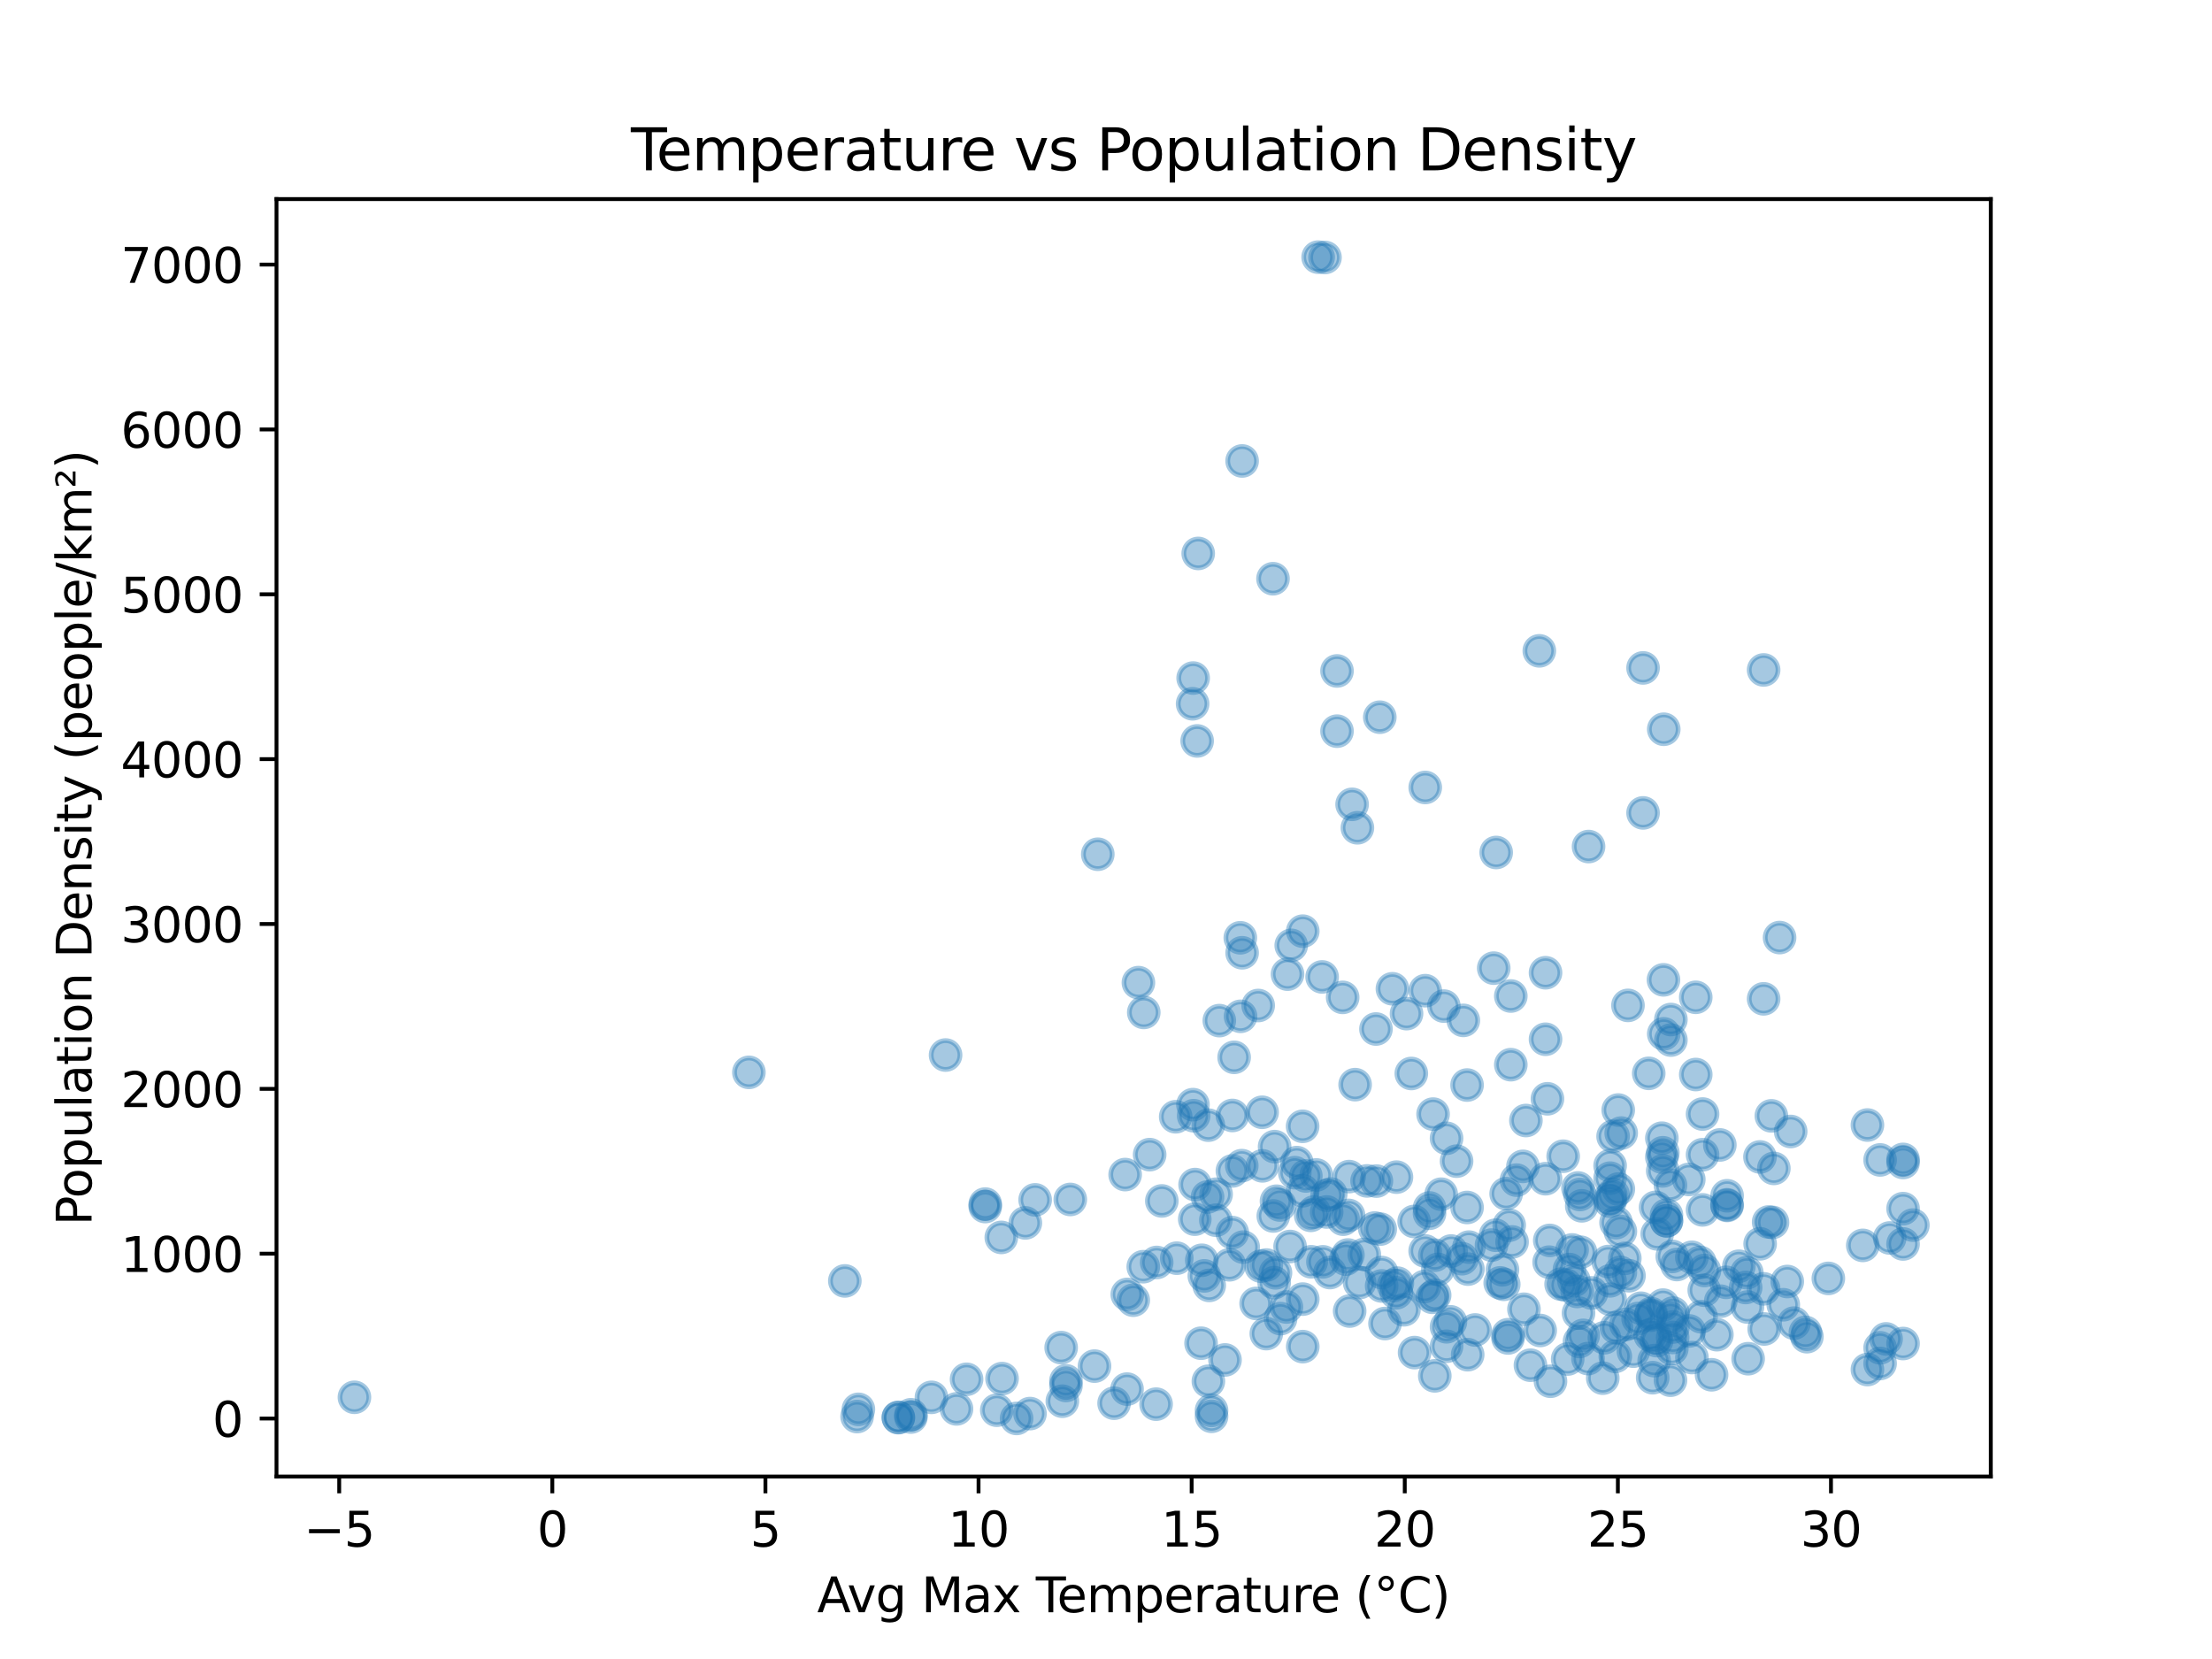 <?xml version="1.0" encoding="utf-8" standalone="no"?>
<!DOCTYPE svg PUBLIC "-//W3C//DTD SVG 1.1//EN"
  "http://www.w3.org/Graphics/SVG/1.1/DTD/svg11.dtd">
<svg xmlns:xlink="http://www.w3.org/1999/xlink" width="460.8pt" height="345.6pt" viewBox="0 0 460.8 345.6" xmlns="http://www.w3.org/2000/svg" version="1.1">
 <defs>
  <style type="text/css">*{stroke-linejoin: round; stroke-linecap: butt}</style>
 </defs>
 <g id="figure_1">
  <g id="patch_1">
   <path d="M 0 345.6 
L 460.8 345.6 
L 460.8 0 
L 0 0 
z
" style="fill: #ffffff"/>
  </g>
  <g id="axes_1">
   <g id="patch_2">
    <path d="M 57.6 307.584 
L 414.72 307.584 
L 414.72 41.472 
L 57.6 41.472 
z
" style="fill: #ffffff"/>
   </g>
   <g id="PathCollection_1">
    <defs>
     <path id="md12907637d" d="M 0 3 
C 0.796 3 1.559 2.684 2.121 2.121 
C 2.684 1.559 3 0.796 3 0 
C 3 -0.796 2.684 -1.559 2.121 -2.121 
C 1.559 -2.684 0.796 -3 0 -3 
C -0.796 -3 -1.559 -2.684 -2.121 -2.121 
C -2.684 -1.559 -3 -0.796 -3 0 
C -3 0.796 -2.684 1.559 -2.121 2.121 
C -1.559 2.684 -0.796 3 0 3 
z
" style="stroke: #1f77b4; stroke-opacity: 0.4"/>
    </defs>
    <g clip-path="url(#p0535c04c51)">
     <use xlink:href="#md12907637d" x="222.958" y="249.867" style="fill: #1f77b4; fill-opacity: 0.4; stroke: #1f77b4; stroke-opacity: 0.4"/>
     <use xlink:href="#md12907637d" x="213.6" y="254.752" style="fill: #1f77b4; fill-opacity: 0.4; stroke: #1f77b4; stroke-opacity: 0.4"/>
     <use xlink:href="#md12907637d" x="255.193" y="283.3" style="fill: #1f77b4; fill-opacity: 0.4; stroke: #1f77b4; stroke-opacity: 0.4"/>
     <use xlink:href="#md12907637d" x="238.269" y="210.908" style="fill: #1f77b4; fill-opacity: 0.4; stroke: #1f77b4; stroke-opacity: 0.4"/>
     <use xlink:href="#md12907637d" x="238.163" y="263.879" style="fill: #1f77b4; fill-opacity: 0.4; stroke: #1f77b4; stroke-opacity: 0.4"/>
     <use xlink:href="#md12907637d" x="234.782" y="289.378" style="fill: #1f77b4; fill-opacity: 0.4; stroke: #1f77b4; stroke-opacity: 0.4"/>
     <use xlink:href="#md12907637d" x="258.686" y="242.826" style="fill: #1f77b4; fill-opacity: 0.4; stroke: #1f77b4; stroke-opacity: 0.4"/>
     <use xlink:href="#md12907637d" x="234.388" y="244.687" style="fill: #1f77b4; fill-opacity: 0.4; stroke: #1f77b4; stroke-opacity: 0.4"/>
     <use xlink:href="#md12907637d" x="249.609" y="115.291" style="fill: #1f77b4; fill-opacity: 0.4; stroke: #1f77b4; stroke-opacity: 0.4"/>
     <use xlink:href="#md12907637d" x="249.39" y="154.348" style="fill: #1f77b4; fill-opacity: 0.4; stroke: #1f77b4; stroke-opacity: 0.4"/>
     <use xlink:href="#md12907637d" x="221.057" y="280.733" style="fill: #1f77b4; fill-opacity: 0.4; stroke: #1f77b4; stroke-opacity: 0.4"/>
     <use xlink:href="#md12907637d" x="201.356" y="287.334" style="fill: #1f77b4; fill-opacity: 0.4; stroke: #1f77b4; stroke-opacity: 0.4"/>
     <use xlink:href="#md12907637d" x="73.833" y="291.083" style="fill: #1f77b4; fill-opacity: 0.4; stroke: #1f77b4; stroke-opacity: 0.4"/>
     <use xlink:href="#md12907637d" x="248.662" y="232.421" style="fill: #1f77b4; fill-opacity: 0.4; stroke: #1f77b4; stroke-opacity: 0.4"/>
     <use xlink:href="#md12907637d" x="240.961" y="262.994" style="fill: #1f77b4; fill-opacity: 0.4; stroke: #1f77b4; stroke-opacity: 0.4"/>
     <use xlink:href="#md12907637d" x="207.649" y="293.774" style="fill: #1f77b4; fill-opacity: 0.4; stroke: #1f77b4; stroke-opacity: 0.4"/>
     <use xlink:href="#md12907637d" x="250.201" y="279.819" style="fill: #1f77b4; fill-opacity: 0.4; stroke: #1f77b4; stroke-opacity: 0.4"/>
     <use xlink:href="#md12907637d" x="239.498" y="240.529" style="fill: #1f77b4; fill-opacity: 0.4; stroke: #1f77b4; stroke-opacity: 0.4"/>
     <use xlink:href="#md12907637d" x="248.959" y="246.768" style="fill: #1f77b4; fill-opacity: 0.4; stroke: #1f77b4; stroke-opacity: 0.4"/>
     <use xlink:href="#md12907637d" x="258.433" y="211.717" style="fill: #1f77b4; fill-opacity: 0.4; stroke: #1f77b4; stroke-opacity: 0.4"/>
     <use xlink:href="#md12907637d" x="228.008" y="284.59" style="fill: #1f77b4; fill-opacity: 0.4; stroke: #1f77b4; stroke-opacity: 0.4"/>
     <use xlink:href="#md12907637d" x="240.836" y="292.512" style="fill: #1f77b4; fill-opacity: 0.4; stroke: #1f77b4; stroke-opacity: 0.4"/>
     <use xlink:href="#md12907637d" x="221.305" y="291.899" style="fill: #1f77b4; fill-opacity: 0.4; stroke: #1f77b4; stroke-opacity: 0.4"/>
     <use xlink:href="#md12907637d" x="208.742" y="287.192" style="fill: #1f77b4; fill-opacity: 0.4; stroke: #1f77b4; stroke-opacity: 0.4"/>
     <use xlink:href="#md12907637d" x="248.442" y="146.611" style="fill: #1f77b4; fill-opacity: 0.4; stroke: #1f77b4; stroke-opacity: 0.4"/>
     <use xlink:href="#md12907637d" x="214.565" y="294.476" style="fill: #1f77b4; fill-opacity: 0.4; stroke: #1f77b4; stroke-opacity: 0.4"/>
     <use xlink:href="#md12907637d" x="211.774" y="295.488" style="fill: #1f77b4; fill-opacity: 0.4; stroke: #1f77b4; stroke-opacity: 0.4"/>
     <use xlink:href="#md12907637d" x="261.672" y="271.532" style="fill: #1f77b4; fill-opacity: 0.4; stroke: #1f77b4; stroke-opacity: 0.4"/>
     <use xlink:href="#md12907637d" x="271.392" y="193.978" style="fill: #1f77b4; fill-opacity: 0.4; stroke: #1f77b4; stroke-opacity: 0.4"/>
     <use xlink:href="#md12907637d" x="187.142" y="295.322" style="fill: #1f77b4; fill-opacity: 0.4; stroke: #1f77b4; stroke-opacity: 0.4"/>
     <use xlink:href="#md12907637d" x="251.899" y="267.769" style="fill: #1f77b4; fill-opacity: 0.4; stroke: #1f77b4; stroke-opacity: 0.4"/>
     <use xlink:href="#md12907637d" x="263.796" y="263.533" style="fill: #1f77b4; fill-opacity: 0.4; stroke: #1f77b4; stroke-opacity: 0.4"/>
     <use xlink:href="#md12907637d" x="252.388" y="293.818" style="fill: #1f77b4; fill-opacity: 0.4; stroke: #1f77b4; stroke-opacity: 0.4"/>
     <use xlink:href="#md12907637d" x="251.729" y="287.741" style="fill: #1f77b4; fill-opacity: 0.4; stroke: #1f77b4; stroke-opacity: 0.4"/>
     <use xlink:href="#md12907637d" x="222.06" y="287.648" style="fill: #1f77b4; fill-opacity: 0.4; stroke: #1f77b4; stroke-opacity: 0.4"/>
     <use xlink:href="#md12907637d" x="222.06" y="288.611" style="fill: #1f77b4; fill-opacity: 0.4; stroke: #1f77b4; stroke-opacity: 0.4"/>
     <use xlink:href="#md12907637d" x="252.388" y="295.04" style="fill: #1f77b4; fill-opacity: 0.4; stroke: #1f77b4; stroke-opacity: 0.4"/>
     <use xlink:href="#md12907637d" x="189.757" y="294.724" style="fill: #1f77b4; fill-opacity: 0.4; stroke: #1f77b4; stroke-opacity: 0.4"/>
     <use xlink:href="#md12907637d" x="271.392" y="280.522" style="fill: #1f77b4; fill-opacity: 0.4; stroke: #1f77b4; stroke-opacity: 0.4"/>
     <use xlink:href="#md12907637d" x="228.692" y="177.955" style="fill: #1f77b4; fill-opacity: 0.4; stroke: #1f77b4; stroke-opacity: 0.4"/>
     <use xlink:href="#md12907637d" x="263.796" y="277.816" style="fill: #1f77b4; fill-opacity: 0.4; stroke: #1f77b4; stroke-opacity: 0.4"/>
     <use xlink:href="#md12907637d" x="208.587" y="257.775" style="fill: #1f77b4; fill-opacity: 0.4; stroke: #1f77b4; stroke-opacity: 0.4"/>
     <use xlink:href="#md12907637d" x="271.392" y="248.058" style="fill: #1f77b4; fill-opacity: 0.4; stroke: #1f77b4; stroke-opacity: 0.4"/>
     <use xlink:href="#md12907637d" x="232.085" y="292.317" style="fill: #1f77b4; fill-opacity: 0.4; stroke: #1f77b4; stroke-opacity: 0.4"/>
     <use xlink:href="#md12907637d" x="187.142" y="295.266" style="fill: #1f77b4; fill-opacity: 0.4; stroke: #1f77b4; stroke-opacity: 0.4"/>
     <use xlink:href="#md12907637d" x="194.038" y="291.095" style="fill: #1f77b4; fill-opacity: 0.4; stroke: #1f77b4; stroke-opacity: 0.4"/>
     <use xlink:href="#md12907637d" x="242.028" y="250.177" style="fill: #1f77b4; fill-opacity: 0.4; stroke: #1f77b4; stroke-opacity: 0.4"/>
     <use xlink:href="#md12907637d" x="178.551" y="295.095" style="fill: #1f77b4; fill-opacity: 0.4; stroke: #1f77b4; stroke-opacity: 0.4"/>
     <use xlink:href="#md12907637d" x="271.392" y="270.627" style="fill: #1f77b4; fill-opacity: 0.4; stroke: #1f77b4; stroke-opacity: 0.4"/>
     <use xlink:href="#md12907637d" x="189.757" y="295.192" style="fill: #1f77b4; fill-opacity: 0.4; stroke: #1f77b4; stroke-opacity: 0.4"/>
     <use xlink:href="#md12907637d" x="205.242" y="251.345" style="fill: #1f77b4; fill-opacity: 0.4; stroke: #1f77b4; stroke-opacity: 0.4"/>
     <use xlink:href="#md12907637d" x="215.64" y="249.95" style="fill: #1f77b4; fill-opacity: 0.4; stroke: #1f77b4; stroke-opacity: 0.4"/>
     <use xlink:href="#md12907637d" x="205.242" y="250.834" style="fill: #1f77b4; fill-opacity: 0.4; stroke: #1f77b4; stroke-opacity: 0.4"/>
     <use xlink:href="#md12907637d" x="178.82" y="293.589" style="fill: #1f77b4; fill-opacity: 0.4; stroke: #1f77b4; stroke-opacity: 0.4"/>
     <use xlink:href="#md12907637d" x="276.02" y="53.638" style="fill: #1f77b4; fill-opacity: 0.4; stroke: #1f77b4; stroke-opacity: 0.4"/>
     <use xlink:href="#md12907637d" x="333.889" y="287.093" style="fill: #1f77b4; fill-opacity: 0.4; stroke: #1f77b4; stroke-opacity: 0.4"/>
     <use xlink:href="#md12907637d" x="248.552" y="141.249" style="fill: #1f77b4; fill-opacity: 0.4; stroke: #1f77b4; stroke-opacity: 0.4"/>
     <use xlink:href="#md12907637d" x="359.791" y="249.101" style="fill: #1f77b4; fill-opacity: 0.4; stroke: #1f77b4; stroke-opacity: 0.4"/>
     <use xlink:href="#md12907637d" x="393.658" y="257.89" style="fill: #1f77b4; fill-opacity: 0.4; stroke: #1f77b4; stroke-opacity: 0.4"/>
     <use xlink:href="#md12907637d" x="287.439" y="149.404" style="fill: #1f77b4; fill-opacity: 0.4; stroke: #1f77b4; stroke-opacity: 0.4"/>
     <use xlink:href="#md12907637d" x="368.44" y="254.563" style="fill: #1f77b4; fill-opacity: 0.4; stroke: #1f77b4; stroke-opacity: 0.4"/>
     <use xlink:href="#md12907637d" x="315.918" y="245.842" style="fill: #1f77b4; fill-opacity: 0.4; stroke: #1f77b4; stroke-opacity: 0.4"/>
     <use xlink:href="#md12907637d" x="347.159" y="254.332" style="fill: #1f77b4; fill-opacity: 0.4; stroke: #1f77b4; stroke-opacity: 0.4"/>
     <use xlink:href="#md12907637d" x="314.731" y="221.794" style="fill: #1f77b4; fill-opacity: 0.4; stroke: #1f77b4; stroke-opacity: 0.4"/>
     <use xlink:href="#md12907637d" x="359.76" y="250.979" style="fill: #1f77b4; fill-opacity: 0.4; stroke: #1f77b4; stroke-opacity: 0.4"/>
     <use xlink:href="#md12907637d" x="364.165" y="283.049" style="fill: #1f77b4; fill-opacity: 0.4; stroke: #1f77b4; stroke-opacity: 0.4"/>
     <use xlink:href="#md12907637d" x="274.594" y="53.568" style="fill: #1f77b4; fill-opacity: 0.4; stroke: #1f77b4; stroke-opacity: 0.4"/>
     <use xlink:href="#md12907637d" x="277.216" y="248.735" style="fill: #1f77b4; fill-opacity: 0.4; stroke: #1f77b4; stroke-opacity: 0.4"/>
     <use xlink:href="#md12907637d" x="277.044" y="265.099" style="fill: #1f77b4; fill-opacity: 0.4; stroke: #1f77b4; stroke-opacity: 0.4"/>
     <use xlink:href="#md12907637d" x="355.07" y="264.667" style="fill: #1f77b4; fill-opacity: 0.4; stroke: #1f77b4; stroke-opacity: 0.4"/>
     <use xlink:href="#md12907637d" x="322.71" y="262.931" style="fill: #1f77b4; fill-opacity: 0.4; stroke: #1f77b4; stroke-opacity: 0.4"/>
     <use xlink:href="#md12907637d" x="265.524" y="238.862" style="fill: #1f77b4; fill-opacity: 0.4; stroke: #1f77b4; stroke-opacity: 0.4"/>
     <use xlink:href="#md12907637d" x="301.342" y="237.121" style="fill: #1f77b4; fill-opacity: 0.4; stroke: #1f77b4; stroke-opacity: 0.4"/>
     <use xlink:href="#md12907637d" x="352.441" y="261.92" style="fill: #1f77b4; fill-opacity: 0.4; stroke: #1f77b4; stroke-opacity: 0.4"/>
     <use xlink:href="#md12907637d" x="296.905" y="206.376" style="fill: #1f77b4; fill-opacity: 0.4; stroke: #1f77b4; stroke-opacity: 0.4"/>
     <use xlink:href="#md12907637d" x="258.757" y="198.481" style="fill: #1f77b4; fill-opacity: 0.4; stroke: #1f77b4; stroke-opacity: 0.4"/>
     <use xlink:href="#md12907637d" x="256.731" y="232.371" style="fill: #1f77b4; fill-opacity: 0.4; stroke: #1f77b4; stroke-opacity: 0.4"/>
     <use xlink:href="#md12907637d" x="314.148" y="278.721" style="fill: #1f77b4; fill-opacity: 0.4; stroke: #1f77b4; stroke-opacity: 0.4"/>
     <use xlink:href="#md12907637d" x="328.557" y="269.036" style="fill: #1f77b4; fill-opacity: 0.4; stroke: #1f77b4; stroke-opacity: 0.4"/>
     <use xlink:href="#md12907637d" x="270.146" y="242.19" style="fill: #1f77b4; fill-opacity: 0.4; stroke: #1f77b4; stroke-opacity: 0.4"/>
     <use xlink:href="#md12907637d" x="326.577" y="283.111" style="fill: #1f77b4; fill-opacity: 0.4; stroke: #1f77b4; stroke-opacity: 0.4"/>
     <use xlink:href="#md12907637d" x="358.277" y="238.511" style="fill: #1f77b4; fill-opacity: 0.4; stroke: #1f77b4; stroke-opacity: 0.4"/>
     <use xlink:href="#md12907637d" x="298.374" y="270.251" style="fill: #1f77b4; fill-opacity: 0.4; stroke: #1f77b4; stroke-opacity: 0.4"/>
     <use xlink:href="#md12907637d" x="290.067" y="205.983" style="fill: #1f77b4; fill-opacity: 0.4; stroke: #1f77b4; stroke-opacity: 0.4"/>
     <use xlink:href="#md12907637d" x="254.007" y="212.616" style="fill: #1f77b4; fill-opacity: 0.4; stroke: #1f77b4; stroke-opacity: 0.4"/>
     <use xlink:href="#md12907637d" x="311.544" y="257.322" style="fill: #1f77b4; fill-opacity: 0.4; stroke: #1f77b4; stroke-opacity: 0.4"/>
     <use xlink:href="#md12907637d" x="380.878" y="266.313" style="fill: #1f77b4; fill-opacity: 0.4; stroke: #1f77b4; stroke-opacity: 0.4"/>
     <use xlink:href="#md12907637d" x="346.194" y="237.107" style="fill: #1f77b4; fill-opacity: 0.4; stroke: #1f77b4; stroke-opacity: 0.4"/>
     <use xlink:href="#md12907637d" x="337.108" y="231.242" style="fill: #1f77b4; fill-opacity: 0.4; stroke: #1f77b4; stroke-opacity: 0.4"/>
     <use xlink:href="#md12907637d" x="396.445" y="251.781" style="fill: #1f77b4; fill-opacity: 0.4; stroke: #1f77b4; stroke-opacity: 0.4"/>
     <use xlink:href="#md12907637d" x="301.341" y="276.398" style="fill: #1f77b4; fill-opacity: 0.4; stroke: #1f77b4; stroke-opacity: 0.4"/>
     <use xlink:href="#md12907637d" x="329.509" y="251.199" style="fill: #1f77b4; fill-opacity: 0.4; stroke: #1f77b4; stroke-opacity: 0.4"/>
     <use xlink:href="#md12907637d" x="330.927" y="176.351" style="fill: #1f77b4; fill-opacity: 0.4; stroke: #1f77b4; stroke-opacity: 0.4"/>
     <use xlink:href="#md12907637d" x="283.237" y="267.178" style="fill: #1f77b4; fill-opacity: 0.4; stroke: #1f77b4; stroke-opacity: 0.4"/>
     <use xlink:href="#md12907637d" x="314.392" y="255.227" style="fill: #1f77b4; fill-opacity: 0.4; stroke: #1f77b4; stroke-opacity: 0.4"/>
     <use xlink:href="#md12907637d" x="370.721" y="195.314" style="fill: #1f77b4; fill-opacity: 0.4; stroke: #1f77b4; stroke-opacity: 0.4"/>
     <use xlink:href="#md12907637d" x="279.802" y="253.982" style="fill: #1f77b4; fill-opacity: 0.4; stroke: #1f77b4; stroke-opacity: 0.4"/>
     <use xlink:href="#md12907637d" x="294.005" y="223.628" style="fill: #1f77b4; fill-opacity: 0.4; stroke: #1f77b4; stroke-opacity: 0.4"/>
     <use xlink:href="#md12907637d" x="237.153" y="204.702" style="fill: #1f77b4; fill-opacity: 0.4; stroke: #1f77b4; stroke-opacity: 0.4"/>
     <use xlink:href="#md12907637d" x="326.192" y="267.701" style="fill: #1f77b4; fill-opacity: 0.4; stroke: #1f77b4; stroke-opacity: 0.4"/>
     <use xlink:href="#md12907637d" x="347.991" y="246.908" style="fill: #1f77b4; fill-opacity: 0.4; stroke: #1f77b4; stroke-opacity: 0.4"/>
     <use xlink:href="#md12907637d" x="348.268" y="280.948" style="fill: #1f77b4; fill-opacity: 0.4; stroke: #1f77b4; stroke-opacity: 0.4"/>
     <use xlink:href="#md12907637d" x="312.992" y="264.516" style="fill: #1f77b4; fill-opacity: 0.4; stroke: #1f77b4; stroke-opacity: 0.4"/>
     <use xlink:href="#md12907637d" x="262.925" y="231.71" style="fill: #1f77b4; fill-opacity: 0.4; stroke: #1f77b4; stroke-opacity: 0.4"/>
     <use xlink:href="#md12907637d" x="367.397" y="268.491" style="fill: #1f77b4; fill-opacity: 0.4; stroke: #1f77b4; stroke-opacity: 0.4"/>
     <use xlink:href="#md12907637d" x="349.324" y="263.425" style="fill: #1f77b4; fill-opacity: 0.4; stroke: #1f77b4; stroke-opacity: 0.4"/>
     <use xlink:href="#md12907637d" x="290.302" y="267.779" style="fill: #1f77b4; fill-opacity: 0.4; stroke: #1f77b4; stroke-opacity: 0.4"/>
     <use xlink:href="#md12907637d" x="196.98" y="219.783" style="fill: #1f77b4; fill-opacity: 0.4; stroke: #1f77b4; stroke-opacity: 0.4"/>
     <use xlink:href="#md12907637d" x="353.257" y="207.759" style="fill: #1f77b4; fill-opacity: 0.4; stroke: #1f77b4; stroke-opacity: 0.4"/>
     <use xlink:href="#md12907637d" x="342.28" y="139.138" style="fill: #1f77b4; fill-opacity: 0.4; stroke: #1f77b4; stroke-opacity: 0.4"/>
     <use xlink:href="#md12907637d" x="356.554" y="286.393" style="fill: #1f77b4; fill-opacity: 0.4; stroke: #1f77b4; stroke-opacity: 0.4"/>
     <use xlink:href="#md12907637d" x="369.251" y="254.655" style="fill: #1f77b4; fill-opacity: 0.4; stroke: #1f77b4; stroke-opacity: 0.4"/>
     <use xlink:href="#md12907637d" x="294.683" y="281.77" style="fill: #1f77b4; fill-opacity: 0.4; stroke: #1f77b4; stroke-opacity: 0.4"/>
     <use xlink:href="#md12907637d" x="298.535" y="232.088" style="fill: #1f77b4; fill-opacity: 0.4; stroke: #1f77b4; stroke-opacity: 0.4"/>
     <use xlink:href="#md12907637d" x="337.724" y="236.042" style="fill: #1f77b4; fill-opacity: 0.4; stroke: #1f77b4; stroke-opacity: 0.4"/>
     <use xlink:href="#md12907637d" x="282.296" y="225.95" style="fill: #1f77b4; fill-opacity: 0.4; stroke: #1f77b4; stroke-opacity: 0.4"/>
     <use xlink:href="#md12907637d" x="284.783" y="246.008" style="fill: #1f77b4; fill-opacity: 0.4; stroke: #1f77b4; stroke-opacity: 0.4"/>
     <use xlink:href="#md12907637d" x="199.259" y="293.496" style="fill: #1f77b4; fill-opacity: 0.4; stroke: #1f77b4; stroke-opacity: 0.4"/>
     <use xlink:href="#md12907637d" x="362.239" y="263.785" style="fill: #1f77b4; fill-opacity: 0.4; stroke: #1f77b4; stroke-opacity: 0.4"/>
     <use xlink:href="#md12907637d" x="312.518" y="267.247" style="fill: #1f77b4; fill-opacity: 0.4; stroke: #1f77b4; stroke-opacity: 0.4"/>
     <use xlink:href="#md12907637d" x="335.415" y="245.43" style="fill: #1f77b4; fill-opacity: 0.4; stroke: #1f77b4; stroke-opacity: 0.4"/>
     <use xlink:href="#md12907637d" x="278.524" y="152.315" style="fill: #1f77b4; fill-opacity: 0.4; stroke: #1f77b4; stroke-opacity: 0.4"/>
     <use xlink:href="#md12907637d" x="286.369" y="255.822" style="fill: #1f77b4; fill-opacity: 0.4; stroke: #1f77b4; stroke-opacity: 0.4"/>
     <use xlink:href="#md12907637d" x="265.915" y="250.237" style="fill: #1f77b4; fill-opacity: 0.4; stroke: #1f77b4; stroke-opacity: 0.4"/>
     <use xlink:href="#md12907637d" x="372.324" y="266.965" style="fill: #1f77b4; fill-opacity: 0.4; stroke: #1f77b4; stroke-opacity: 0.4"/>
     <use xlink:href="#md12907637d" x="317.876" y="233.426" style="fill: #1f77b4; fill-opacity: 0.4; stroke: #1f77b4; stroke-opacity: 0.4"/>
     <use xlink:href="#md12907637d" x="321.961" y="245.55" style="fill: #1f77b4; fill-opacity: 0.4; stroke: #1f77b4; stroke-opacity: 0.4"/>
     <use xlink:href="#md12907637d" x="265.71" y="265.157" style="fill: #1f77b4; fill-opacity: 0.4; stroke: #1f77b4; stroke-opacity: 0.4"/>
     <use xlink:href="#md12907637d" x="278.524" y="139.771" style="fill: #1f77b4; fill-opacity: 0.4; stroke: #1f77b4; stroke-opacity: 0.4"/>
     <use xlink:href="#md12907637d" x="313.26" y="267.544" style="fill: #1f77b4; fill-opacity: 0.4; stroke: #1f77b4; stroke-opacity: 0.4"/>
     <use xlink:href="#md12907637d" x="358.466" y="271.063" style="fill: #1f77b4; fill-opacity: 0.4; stroke: #1f77b4; stroke-opacity: 0.4"/>
     <use xlink:href="#md12907637d" x="388.054" y="259.437" style="fill: #1f77b4; fill-opacity: 0.4; stroke: #1f77b4; stroke-opacity: 0.4"/>
     <use xlink:href="#md12907637d" x="248.513" y="230.118" style="fill: #1f77b4; fill-opacity: 0.4; stroke: #1f77b4; stroke-opacity: 0.4"/>
     <use xlink:href="#md12907637d" x="245.14" y="262.103" style="fill: #1f77b4; fill-opacity: 0.4; stroke: #1f77b4; stroke-opacity: 0.4"/>
     <use xlink:href="#md12907637d" x="331.536" y="269.34" style="fill: #1f77b4; fill-opacity: 0.4; stroke: #1f77b4; stroke-opacity: 0.4"/>
     <use xlink:href="#md12907637d" x="396.445" y="241.528" style="fill: #1f77b4; fill-opacity: 0.4; stroke: #1f77b4; stroke-opacity: 0.4"/>
     <use xlink:href="#md12907637d" x="396.445" y="279.88" style="fill: #1f77b4; fill-opacity: 0.4; stroke: #1f77b4; stroke-opacity: 0.4"/>
     <use xlink:href="#md12907637d" x="391.662" y="241.634" style="fill: #1f77b4; fill-opacity: 0.4; stroke: #1f77b4; stroke-opacity: 0.4"/>
     <use xlink:href="#md12907637d" x="291.102" y="267.301" style="fill: #1f77b4; fill-opacity: 0.4; stroke: #1f77b4; stroke-opacity: 0.4"/>
     <use xlink:href="#md12907637d" x="298.897" y="261.477" style="fill: #1f77b4; fill-opacity: 0.4; stroke: #1f77b4; stroke-opacity: 0.4"/>
     <use xlink:href="#md12907637d" x="359.585" y="267.135" style="fill: #1f77b4; fill-opacity: 0.4; stroke: #1f77b4; stroke-opacity: 0.4"/>
     <use xlink:href="#md12907637d" x="347.159" y="253.147" style="fill: #1f77b4; fill-opacity: 0.4; stroke: #1f77b4; stroke-opacity: 0.4"/>
     <use xlink:href="#md12907637d" x="298.897" y="286.614" style="fill: #1f77b4; fill-opacity: 0.4; stroke: #1f77b4; stroke-opacity: 0.4"/>
     <use xlink:href="#md12907637d" x="396.445" y="259.14" style="fill: #1f77b4; fill-opacity: 0.4; stroke: #1f77b4; stroke-opacity: 0.4"/>
     <use xlink:href="#md12907637d" x="335.415" y="242.829" style="fill: #1f77b4; fill-opacity: 0.4; stroke: #1f77b4; stroke-opacity: 0.4"/>
     <use xlink:href="#md12907637d" x="304.566" y="262.211" style="fill: #1f77b4; fill-opacity: 0.4; stroke: #1f77b4; stroke-opacity: 0.4"/>
     <use xlink:href="#md12907637d" x="345.228" y="257.044" style="fill: #1f77b4; fill-opacity: 0.4; stroke: #1f77b4; stroke-opacity: 0.4"/>
     <use xlink:href="#md12907637d" x="300.227" y="248.774" style="fill: #1f77b4; fill-opacity: 0.4; stroke: #1f77b4; stroke-opacity: 0.4"/>
     <use xlink:href="#md12907637d" x="280.792" y="261.441" style="fill: #1f77b4; fill-opacity: 0.4; stroke: #1f77b4; stroke-opacity: 0.4"/>
     <use xlink:href="#md12907637d" x="336.036" y="248.841" style="fill: #1f77b4; fill-opacity: 0.4; stroke: #1f77b4; stroke-opacity: 0.4"/>
     <use xlink:href="#md12907637d" x="251.554" y="249.355" style="fill: #1f77b4; fill-opacity: 0.4; stroke: #1f77b4; stroke-opacity: 0.4"/>
     <use xlink:href="#md12907637d" x="273.148" y="262.852" style="fill: #1f77b4; fill-opacity: 0.4; stroke: #1f77b4; stroke-opacity: 0.4"/>
     <use xlink:href="#md12907637d" x="343.464" y="223.599" style="fill: #1f77b4; fill-opacity: 0.4; stroke: #1f77b4; stroke-opacity: 0.4"/>
     <use xlink:href="#md12907637d" x="336.732" y="276.571" style="fill: #1f77b4; fill-opacity: 0.4; stroke: #1f77b4; stroke-opacity: 0.4"/>
     <use xlink:href="#md12907637d" x="265.251" y="253.31" style="fill: #1f77b4; fill-opacity: 0.4; stroke: #1f77b4; stroke-opacity: 0.4"/>
     <use xlink:href="#md12907637d" x="354.68" y="232.073" style="fill: #1f77b4; fill-opacity: 0.4; stroke: #1f77b4; stroke-opacity: 0.4"/>
     <use xlink:href="#md12907637d" x="257.093" y="220.263" style="fill: #1f77b4; fill-opacity: 0.4; stroke: #1f77b4; stroke-opacity: 0.4"/>
     <use xlink:href="#md12907637d" x="305.619" y="226.034" style="fill: #1f77b4; fill-opacity: 0.4; stroke: #1f77b4; stroke-opacity: 0.4"/>
     <use xlink:href="#md12907637d" x="351.81" y="245.7" style="fill: #1f77b4; fill-opacity: 0.4; stroke: #1f77b4; stroke-opacity: 0.4"/>
     <use xlink:href="#md12907637d" x="320.848" y="277.16" style="fill: #1f77b4; fill-opacity: 0.4; stroke: #1f77b4; stroke-opacity: 0.4"/>
     <use xlink:href="#md12907637d" x="348.076" y="212.391" style="fill: #1f77b4; fill-opacity: 0.4; stroke: #1f77b4; stroke-opacity: 0.4"/>
     <use xlink:href="#md12907637d" x="281.668" y="167.56" style="fill: #1f77b4; fill-opacity: 0.4; stroke: #1f77b4; stroke-opacity: 0.4"/>
     <use xlink:href="#md12907637d" x="321.961" y="216.495" style="fill: #1f77b4; fill-opacity: 0.4; stroke: #1f77b4; stroke-opacity: 0.4"/>
     <use xlink:href="#md12907637d" x="357.659" y="278.04" style="fill: #1f77b4; fill-opacity: 0.4; stroke: #1f77b4; stroke-opacity: 0.4"/>
     <use xlink:href="#md12907637d" x="325.204" y="267.51" style="fill: #1f77b4; fill-opacity: 0.4; stroke: #1f77b4; stroke-opacity: 0.4"/>
     <use xlink:href="#md12907637d" x="328.838" y="273.539" style="fill: #1f77b4; fill-opacity: 0.4; stroke: #1f77b4; stroke-opacity: 0.4"/>
     <use xlink:href="#md12907637d" x="273.05" y="253.18" style="fill: #1f77b4; fill-opacity: 0.4; stroke: #1f77b4; stroke-opacity: 0.4"/>
     <use xlink:href="#md12907637d" x="344.593" y="283.447" style="fill: #1f77b4; fill-opacity: 0.4; stroke: #1f77b4; stroke-opacity: 0.4"/>
     <use xlink:href="#md12907637d" x="344.284" y="286.997" style="fill: #1f77b4; fill-opacity: 0.4; stroke: #1f77b4; stroke-opacity: 0.4"/>
     <use xlink:href="#md12907637d" x="250.358" y="262.537" style="fill: #1f77b4; fill-opacity: 0.4; stroke: #1f77b4; stroke-opacity: 0.4"/>
     <use xlink:href="#md12907637d" x="343.957" y="273.633" style="fill: #1f77b4; fill-opacity: 0.4; stroke: #1f77b4; stroke-opacity: 0.4"/>
     <use xlink:href="#md12907637d" x="281.159" y="273.116" style="fill: #1f77b4; fill-opacity: 0.4; stroke: #1f77b4; stroke-opacity: 0.4"/>
     <use xlink:href="#md12907637d" x="318.818" y="284.4" style="fill: #1f77b4; fill-opacity: 0.4; stroke: #1f77b4; stroke-opacity: 0.4"/>
     <use xlink:href="#md12907637d" x="345.109" y="279.278" style="fill: #1f77b4; fill-opacity: 0.4; stroke: #1f77b4; stroke-opacity: 0.4"/>
     <use xlink:href="#md12907637d" x="364.02" y="272.272" style="fill: #1f77b4; fill-opacity: 0.4; stroke: #1f77b4; stroke-opacity: 0.4"/>
     <use xlink:href="#md12907637d" x="335.401" y="266.829" style="fill: #1f77b4; fill-opacity: 0.4; stroke: #1f77b4; stroke-opacity: 0.4"/>
     <use xlink:href="#md12907637d" x="287.825" y="265.101" style="fill: #1f77b4; fill-opacity: 0.4; stroke: #1f77b4; stroke-opacity: 0.4"/>
     <use xlink:href="#md12907637d" x="317.467" y="272.74" style="fill: #1f77b4; fill-opacity: 0.4; stroke: #1f77b4; stroke-opacity: 0.4"/>
     <use xlink:href="#md12907637d" x="367.516" y="276.854" style="fill: #1f77b4; fill-opacity: 0.4; stroke: #1f77b4; stroke-opacity: 0.4"/>
     <use xlink:href="#md12907637d" x="244.92" y="232.641" style="fill: #1f77b4; fill-opacity: 0.4; stroke: #1f77b4; stroke-opacity: 0.4"/>
     <use xlink:href="#md12907637d" x="392.906" y="278.917" style="fill: #1f77b4; fill-opacity: 0.4; stroke: #1f77b4; stroke-opacity: 0.4"/>
     <use xlink:href="#md12907637d" x="396.445" y="242.168" style="fill: #1f77b4; fill-opacity: 0.4; stroke: #1f77b4; stroke-opacity: 0.4"/>
     <use xlink:href="#md12907637d" x="313.757" y="248.663" style="fill: #1f77b4; fill-opacity: 0.4; stroke: #1f77b4; stroke-opacity: 0.4"/>
     <use xlink:href="#md12907637d" x="302.157" y="275.355" style="fill: #1f77b4; fill-opacity: 0.4; stroke: #1f77b4; stroke-opacity: 0.4"/>
     <use xlink:href="#md12907637d" x="376.411" y="278.458" style="fill: #1f77b4; fill-opacity: 0.4; stroke: #1f77b4; stroke-opacity: 0.4"/>
     <use xlink:href="#md12907637d" x="268.218" y="202.932" style="fill: #1f77b4; fill-opacity: 0.4; stroke: #1f77b4; stroke-opacity: 0.4"/>
     <use xlink:href="#md12907637d" x="373.031" y="235.709" style="fill: #1f77b4; fill-opacity: 0.4; stroke: #1f77b4; stroke-opacity: 0.4"/>
     <use xlink:href="#md12907637d" x="329.04" y="279.455" style="fill: #1f77b4; fill-opacity: 0.4; stroke: #1f77b4; stroke-opacity: 0.4"/>
     <use xlink:href="#md12907637d" x="354.68" y="240.547" style="fill: #1f77b4; fill-opacity: 0.4; stroke: #1f77b4; stroke-opacity: 0.4"/>
     <use xlink:href="#md12907637d" x="317.255" y="242.977" style="fill: #1f77b4; fill-opacity: 0.4; stroke: #1f77b4; stroke-opacity: 0.4"/>
     <use xlink:href="#md12907637d" x="303.434" y="241.89" style="fill: #1f77b4; fill-opacity: 0.4; stroke: #1f77b4; stroke-opacity: 0.4"/>
     <use xlink:href="#md12907637d" x="342.28" y="169.344" style="fill: #1f77b4; fill-opacity: 0.4; stroke: #1f77b4; stroke-opacity: 0.4"/>
     <use xlink:href="#md12907637d" x="273.754" y="252.484" style="fill: #1f77b4; fill-opacity: 0.4; stroke: #1f77b4; stroke-opacity: 0.4"/>
     <use xlink:href="#md12907637d" x="250.885" y="265.789" style="fill: #1f77b4; fill-opacity: 0.4; stroke: #1f77b4; stroke-opacity: 0.4"/>
     <use xlink:href="#md12907637d" x="354.68" y="252.043" style="fill: #1f77b4; fill-opacity: 0.4; stroke: #1f77b4; stroke-opacity: 0.4"/>
     <use xlink:href="#md12907637d" x="335.034" y="262.802" style="fill: #1f77b4; fill-opacity: 0.4; stroke: #1f77b4; stroke-opacity: 0.4"/>
     <use xlink:href="#md12907637d" x="328.724" y="247.475" style="fill: #1f77b4; fill-opacity: 0.4; stroke: #1f77b4; stroke-opacity: 0.4"/>
     <use xlink:href="#md12907637d" x="343.884" y="273.973" style="fill: #1f77b4; fill-opacity: 0.4; stroke: #1f77b4; stroke-opacity: 0.4"/>
     <use xlink:href="#md12907637d" x="280.93" y="253.189" style="fill: #1f77b4; fill-opacity: 0.4; stroke: #1f77b4; stroke-opacity: 0.4"/>
     <use xlink:href="#md12907637d" x="298.868" y="269.814" style="fill: #1f77b4; fill-opacity: 0.4; stroke: #1f77b4; stroke-opacity: 0.4"/>
     <use xlink:href="#md12907637d" x="366.63" y="241.014" style="fill: #1f77b4; fill-opacity: 0.4; stroke: #1f77b4; stroke-opacity: 0.4"/>
     <use xlink:href="#md12907637d" x="281.042" y="245.104" style="fill: #1f77b4; fill-opacity: 0.4; stroke: #1f77b4; stroke-opacity: 0.4"/>
     <use xlink:href="#md12907637d" x="284.208" y="261.312" style="fill: #1f77b4; fill-opacity: 0.4; stroke: #1f77b4; stroke-opacity: 0.4"/>
     <use xlink:href="#md12907637d" x="391.662" y="284.031" style="fill: #1f77b4; fill-opacity: 0.4; stroke: #1f77b4; stroke-opacity: 0.4"/>
     <use xlink:href="#md12907637d" x="335.415" y="270.647" style="fill: #1f77b4; fill-opacity: 0.4; stroke: #1f77b4; stroke-opacity: 0.4"/>
     <use xlink:href="#md12907637d" x="310.71" y="259.376" style="fill: #1f77b4; fill-opacity: 0.4; stroke: #1f77b4; stroke-opacity: 0.4"/>
     <use xlink:href="#md12907637d" x="348.515" y="273.542" style="fill: #1f77b4; fill-opacity: 0.4; stroke: #1f77b4; stroke-opacity: 0.4"/>
     <use xlink:href="#md12907637d" x="299.535" y="264.435" style="fill: #1f77b4; fill-opacity: 0.4; stroke: #1f77b4; stroke-opacity: 0.4"/>
     <use xlink:href="#md12907637d" x="348.51" y="276.439" style="fill: #1f77b4; fill-opacity: 0.4; stroke: #1f77b4; stroke-opacity: 0.4"/>
     <use xlink:href="#md12907637d" x="300.782" y="209.591" style="fill: #1f77b4; fill-opacity: 0.4; stroke: #1f77b4; stroke-opacity: 0.4"/>
     <use xlink:href="#md12907637d" x="296.905" y="164.043" style="fill: #1f77b4; fill-opacity: 0.4; stroke: #1f77b4; stroke-opacity: 0.4"/>
     <use xlink:href="#md12907637d" x="276.372" y="252.48" style="fill: #1f77b4; fill-opacity: 0.4; stroke: #1f77b4; stroke-opacity: 0.4"/>
     <use xlink:href="#md12907637d" x="251.715" y="234.388" style="fill: #1f77b4; fill-opacity: 0.4; stroke: #1f77b4; stroke-opacity: 0.4"/>
     <use xlink:href="#md12907637d" x="359.791" y="251.116" style="fill: #1f77b4; fill-opacity: 0.4; stroke: #1f77b4; stroke-opacity: 0.4"/>
     <use xlink:href="#md12907637d" x="304.842" y="212.567" style="fill: #1f77b4; fill-opacity: 0.4; stroke: #1f77b4; stroke-opacity: 0.4"/>
     <use xlink:href="#md12907637d" x="347.992" y="287.523" style="fill: #1f77b4; fill-opacity: 0.4; stroke: #1f77b4; stroke-opacity: 0.4"/>
     <use xlink:href="#md12907637d" x="339.138" y="209.443" style="fill: #1f77b4; fill-opacity: 0.4; stroke: #1f77b4; stroke-opacity: 0.4"/>
     <use xlink:href="#md12907637d" x="369.01" y="232.452" style="fill: #1f77b4; fill-opacity: 0.4; stroke: #1f77b4; stroke-opacity: 0.4"/>
     <use xlink:href="#md12907637d" x="301.341" y="280.451" style="fill: #1f77b4; fill-opacity: 0.4; stroke: #1f77b4; stroke-opacity: 0.4"/>
     <use xlink:href="#md12907637d" x="346.383" y="243.921" style="fill: #1f77b4; fill-opacity: 0.4; stroke: #1f77b4; stroke-opacity: 0.4"/>
     <use xlink:href="#md12907637d" x="307.292" y="277.056" style="fill: #1f77b4; fill-opacity: 0.4; stroke: #1f77b4; stroke-opacity: 0.4"/>
     <use xlink:href="#md12907637d" x="258.985" y="259.795" style="fill: #1f77b4; fill-opacity: 0.4; stroke: #1f77b4; stroke-opacity: 0.4"/>
     <use xlink:href="#md12907637d" x="311.172" y="201.684" style="fill: #1f77b4; fill-opacity: 0.4; stroke: #1f77b4; stroke-opacity: 0.4"/>
     <use xlink:href="#md12907637d" x="343.758" y="278.09" style="fill: #1f77b4; fill-opacity: 0.4; stroke: #1f77b4; stroke-opacity: 0.4"/>
     <use xlink:href="#md12907637d" x="268.986" y="196.933" style="fill: #1f77b4; fill-opacity: 0.4; stroke: #1f77b4; stroke-opacity: 0.4"/>
     <use xlink:href="#md12907637d" x="347.159" y="254.309" style="fill: #1f77b4; fill-opacity: 0.4; stroke: #1f77b4; stroke-opacity: 0.4"/>
     <use xlink:href="#md12907637d" x="348.369" y="261.74" style="fill: #1f77b4; fill-opacity: 0.4; stroke: #1f77b4; stroke-opacity: 0.4"/>
     <use xlink:href="#md12907637d" x="156.011" y="223.395" style="fill: #1f77b4; fill-opacity: 0.4; stroke: #1f77b4; stroke-opacity: 0.4"/>
     <use xlink:href="#md12907637d" x="398.487" y="255.21" style="fill: #1f77b4; fill-opacity: 0.4; stroke: #1f77b4; stroke-opacity: 0.4"/>
     <use xlink:href="#md12907637d" x="266.607" y="251.022" style="fill: #1f77b4; fill-opacity: 0.4; stroke: #1f77b4; stroke-opacity: 0.4"/>
     <use xlink:href="#md12907637d" x="346.592" y="215.371" style="fill: #1f77b4; fill-opacity: 0.4; stroke: #1f77b4; stroke-opacity: 0.4"/>
     <use xlink:href="#md12907637d" x="353.257" y="223.845" style="fill: #1f77b4; fill-opacity: 0.4; stroke: #1f77b4; stroke-opacity: 0.4"/>
     <use xlink:href="#md12907637d" x="280.352" y="262.295" style="fill: #1f77b4; fill-opacity: 0.4; stroke: #1f77b4; stroke-opacity: 0.4"/>
     <use xlink:href="#md12907637d" x="297.797" y="251.641" style="fill: #1f77b4; fill-opacity: 0.4; stroke: #1f77b4; stroke-opacity: 0.4"/>
     <use xlink:href="#md12907637d" x="286.726" y="246.044" style="fill: #1f77b4; fill-opacity: 0.4; stroke: #1f77b4; stroke-opacity: 0.4"/>
     <use xlink:href="#md12907637d" x="287.825" y="267.885" style="fill: #1f77b4; fill-opacity: 0.4; stroke: #1f77b4; stroke-opacity: 0.4"/>
     <use xlink:href="#md12907637d" x="305.746" y="282.204" style="fill: #1f77b4; fill-opacity: 0.4; stroke: #1f77b4; stroke-opacity: 0.4"/>
     <use xlink:href="#md12907637d" x="256.731" y="243.927" style="fill: #1f77b4; fill-opacity: 0.4; stroke: #1f77b4; stroke-opacity: 0.4"/>
     <use xlink:href="#md12907637d" x="341.822" y="272.527" style="fill: #1f77b4; fill-opacity: 0.4; stroke: #1f77b4; stroke-opacity: 0.4"/>
     <use xlink:href="#md12907637d" x="329.813" y="278.184" style="fill: #1f77b4; fill-opacity: 0.4; stroke: #1f77b4; stroke-opacity: 0.4"/>
     <use xlink:href="#md12907637d" x="330.813" y="283.019" style="fill: #1f77b4; fill-opacity: 0.4; stroke: #1f77b4; stroke-opacity: 0.4"/>
     <use xlink:href="#md12907637d" x="352.457" y="282.802" style="fill: #1f77b4; fill-opacity: 0.4; stroke: #1f77b4; stroke-opacity: 0.4"/>
     <use xlink:href="#md12907637d" x="334.219" y="278.676" style="fill: #1f77b4; fill-opacity: 0.4; stroke: #1f77b4; stroke-opacity: 0.4"/>
     <use xlink:href="#md12907637d" x="335.415" y="250.232" style="fill: #1f77b4; fill-opacity: 0.4; stroke: #1f77b4; stroke-opacity: 0.4"/>
     <use xlink:href="#md12907637d" x="391.662" y="280.773" style="fill: #1f77b4; fill-opacity: 0.4; stroke: #1f77b4; stroke-opacity: 0.4"/>
     <use xlink:href="#md12907637d" x="253.339" y="248.777" style="fill: #1f77b4; fill-opacity: 0.4; stroke: #1f77b4; stroke-opacity: 0.4"/>
     <use xlink:href="#md12907637d" x="314.994" y="258.722" style="fill: #1f77b4; fill-opacity: 0.4; stroke: #1f77b4; stroke-opacity: 0.4"/>
     <use xlink:href="#md12907637d" x="363.648" y="268.209" style="fill: #1f77b4; fill-opacity: 0.4; stroke: #1f77b4; stroke-opacity: 0.4"/>
     <use xlink:href="#md12907637d" x="267.985" y="272.267" style="fill: #1f77b4; fill-opacity: 0.4; stroke: #1f77b4; stroke-opacity: 0.4"/>
     <use xlink:href="#md12907637d" x="337.134" y="247.703" style="fill: #1f77b4; fill-opacity: 0.4; stroke: #1f77b4; stroke-opacity: 0.4"/>
     <use xlink:href="#md12907637d" x="262.107" y="209.469" style="fill: #1f77b4; fill-opacity: 0.4; stroke: #1f77b4; stroke-opacity: 0.4"/>
     <use xlink:href="#md12907637d" x="275.587" y="262.861" style="fill: #1f77b4; fill-opacity: 0.4; stroke: #1f77b4; stroke-opacity: 0.4"/>
     <use xlink:href="#md12907637d" x="337.554" y="265.068" style="fill: #1f77b4; fill-opacity: 0.4; stroke: #1f77b4; stroke-opacity: 0.4"/>
     <use xlink:href="#md12907637d" x="325.638" y="240.867" style="fill: #1f77b4; fill-opacity: 0.4; stroke: #1f77b4; stroke-opacity: 0.4"/>
     <use xlink:href="#md12907637d" x="282.774" y="172.445" style="fill: #1f77b4; fill-opacity: 0.4; stroke: #1f77b4; stroke-opacity: 0.4"/>
     <use xlink:href="#md12907637d" x="354.119" y="262.983" style="fill: #1f77b4; fill-opacity: 0.4; stroke: #1f77b4; stroke-opacity: 0.4"/>
     <use xlink:href="#md12907637d" x="268.75" y="259.67" style="fill: #1f77b4; fill-opacity: 0.4; stroke: #1f77b4; stroke-opacity: 0.4"/>
     <use xlink:href="#md12907637d" x="296.748" y="268.012" style="fill: #1f77b4; fill-opacity: 0.4; stroke: #1f77b4; stroke-opacity: 0.4"/>
     <use xlink:href="#md12907637d" x="337.554" y="256.516" style="fill: #1f77b4; fill-opacity: 0.4; stroke: #1f77b4; stroke-opacity: 0.4"/>
     <use xlink:href="#md12907637d" x="314.731" y="207.491" style="fill: #1f77b4; fill-opacity: 0.4; stroke: #1f77b4; stroke-opacity: 0.4"/>
     <use xlink:href="#md12907637d" x="336.495" y="282.559" style="fill: #1f77b4; fill-opacity: 0.4; stroke: #1f77b4; stroke-opacity: 0.4"/>
     <use xlink:href="#md12907637d" x="275.422" y="203.509" style="fill: #1f77b4; fill-opacity: 0.4; stroke: #1f77b4; stroke-opacity: 0.4"/>
     <use xlink:href="#md12907637d" x="341.25" y="274.667" style="fill: #1f77b4; fill-opacity: 0.4; stroke: #1f77b4; stroke-opacity: 0.4"/>
     <use xlink:href="#md12907637d" x="340.272" y="281.476" style="fill: #1f77b4; fill-opacity: 0.4; stroke: #1f77b4; stroke-opacity: 0.4"/>
     <use xlink:href="#md12907637d" x="322.997" y="287.743" style="fill: #1f77b4; fill-opacity: 0.4; stroke: #1f77b4; stroke-opacity: 0.4"/>
     <use xlink:href="#md12907637d" x="326.945" y="264.474" style="fill: #1f77b4; fill-opacity: 0.4; stroke: #1f77b4; stroke-opacity: 0.4"/>
     <use xlink:href="#md12907637d" x="293.005" y="211.155" style="fill: #1f77b4; fill-opacity: 0.4; stroke: #1f77b4; stroke-opacity: 0.4"/>
     <use xlink:href="#md12907637d" x="346.403" y="240.141" style="fill: #1f77b4; fill-opacity: 0.4; stroke: #1f77b4; stroke-opacity: 0.4"/>
     <use xlink:href="#md12907637d" x="262.983" y="242.871" style="fill: #1f77b4; fill-opacity: 0.4; stroke: #1f77b4; stroke-opacity: 0.4"/>
     <use xlink:href="#md12907637d" x="175.996" y="266.841" style="fill: #1f77b4; fill-opacity: 0.4; stroke: #1f77b4; stroke-opacity: 0.4"/>
     <use xlink:href="#md12907637d" x="292.459" y="272.852" style="fill: #1f77b4; fill-opacity: 0.4; stroke: #1f77b4; stroke-opacity: 0.4"/>
     <use xlink:href="#md12907637d" x="279.703" y="207.773" style="fill: #1f77b4; fill-opacity: 0.4; stroke: #1f77b4; stroke-opacity: 0.4"/>
     <use xlink:href="#md12907637d" x="302.293" y="260.614" style="fill: #1f77b4; fill-opacity: 0.4; stroke: #1f77b4; stroke-opacity: 0.4"/>
     <use xlink:href="#md12907637d" x="351.904" y="277.258" style="fill: #1f77b4; fill-opacity: 0.4; stroke: #1f77b4; stroke-opacity: 0.4"/>
     <use xlink:href="#md12907637d" x="338.481" y="262.143" style="fill: #1f77b4; fill-opacity: 0.4; stroke: #1f77b4; stroke-opacity: 0.4"/>
     <use xlink:href="#md12907637d" x="327.499" y="260.388" style="fill: #1f77b4; fill-opacity: 0.4; stroke: #1f77b4; stroke-opacity: 0.4"/>
     <use xlink:href="#md12907637d" x="287.524" y="256.043" style="fill: #1f77b4; fill-opacity: 0.4; stroke: #1f77b4; stroke-opacity: 0.4"/>
     <use xlink:href="#md12907637d" x="288.521" y="275.711" style="fill: #1f77b4; fill-opacity: 0.4; stroke: #1f77b4; stroke-opacity: 0.4"/>
     <use xlink:href="#md12907637d" x="296.886" y="260.6" style="fill: #1f77b4; fill-opacity: 0.4; stroke: #1f77b4; stroke-opacity: 0.4"/>
     <use xlink:href="#md12907637d" x="253.284" y="254.191" style="fill: #1f77b4; fill-opacity: 0.4; stroke: #1f77b4; stroke-opacity: 0.4"/>
     <use xlink:href="#md12907637d" x="367.396" y="139.56" style="fill: #1f77b4; fill-opacity: 0.4; stroke: #1f77b4; stroke-opacity: 0.4"/>
     <use xlink:href="#md12907637d" x="322.846" y="258.402" style="fill: #1f77b4; fill-opacity: 0.4; stroke: #1f77b4; stroke-opacity: 0.4"/>
     <use xlink:href="#md12907637d" x="366.666" y="259.11" style="fill: #1f77b4; fill-opacity: 0.4; stroke: #1f77b4; stroke-opacity: 0.4"/>
     <use xlink:href="#md12907637d" x="234.835" y="269.651" style="fill: #1f77b4; fill-opacity: 0.4; stroke: #1f77b4; stroke-opacity: 0.4"/>
     <use xlink:href="#md12907637d" x="306.005" y="259.799" style="fill: #1f77b4; fill-opacity: 0.4; stroke: #1f77b4; stroke-opacity: 0.4"/>
     <use xlink:href="#md12907637d" x="297.797" y="252.742" style="fill: #1f77b4; fill-opacity: 0.4; stroke: #1f77b4; stroke-opacity: 0.4"/>
     <use xlink:href="#md12907637d" x="276.466" y="249" style="fill: #1f77b4; fill-opacity: 0.4; stroke: #1f77b4; stroke-opacity: 0.4"/>
     <use xlink:href="#md12907637d" x="363.889" y="265.13" style="fill: #1f77b4; fill-opacity: 0.4; stroke: #1f77b4; stroke-opacity: 0.4"/>
     <use xlink:href="#md12907637d" x="335.415" y="249.585" style="fill: #1f77b4; fill-opacity: 0.4; stroke: #1f77b4; stroke-opacity: 0.4"/>
     <use xlink:href="#md12907637d" x="311.684" y="177.589" style="fill: #1f77b4; fill-opacity: 0.4; stroke: #1f77b4; stroke-opacity: 0.4"/>
     <use xlink:href="#md12907637d" x="344.895" y="251.513" style="fill: #1f77b4; fill-opacity: 0.4; stroke: #1f77b4; stroke-opacity: 0.4"/>
     <use xlink:href="#md12907637d" x="321.961" y="202.643" style="fill: #1f77b4; fill-opacity: 0.4; stroke: #1f77b4; stroke-opacity: 0.4"/>
     <use xlink:href="#md12907637d" x="355.027" y="268.77" style="fill: #1f77b4; fill-opacity: 0.4; stroke: #1f77b4; stroke-opacity: 0.4"/>
     <use xlink:href="#md12907637d" x="256.702" y="256.78" style="fill: #1f77b4; fill-opacity: 0.4; stroke: #1f77b4; stroke-opacity: 0.4"/>
     <use xlink:href="#md12907637d" x="336.651" y="254.694" style="fill: #1f77b4; fill-opacity: 0.4; stroke: #1f77b4; stroke-opacity: 0.4"/>
     <use xlink:href="#md12907637d" x="271.362" y="234.634" style="fill: #1f77b4; fill-opacity: 0.4; stroke: #1f77b4; stroke-opacity: 0.4"/>
     <use xlink:href="#md12907637d" x="314.161" y="278.049" style="fill: #1f77b4; fill-opacity: 0.4; stroke: #1f77b4; stroke-opacity: 0.4"/>
     <use xlink:href="#md12907637d" x="329.124" y="248.835" style="fill: #1f77b4; fill-opacity: 0.4; stroke: #1f77b4; stroke-opacity: 0.4"/>
     <use xlink:href="#md12907637d" x="320.667" y="135.585" style="fill: #1f77b4; fill-opacity: 0.4; stroke: #1f77b4; stroke-opacity: 0.4"/>
     <use xlink:href="#md12907637d" x="258.757" y="96.026" style="fill: #1f77b4; fill-opacity: 0.4; stroke: #1f77b4; stroke-opacity: 0.4"/>
     <use xlink:href="#md12907637d" x="258.377" y="195.358" style="fill: #1f77b4; fill-opacity: 0.4; stroke: #1f77b4; stroke-opacity: 0.4"/>
     <use xlink:href="#md12907637d" x="248.892" y="253.978" style="fill: #1f77b4; fill-opacity: 0.4; stroke: #1f77b4; stroke-opacity: 0.4"/>
     <use xlink:href="#md12907637d" x="262.694" y="263.771" style="fill: #1f77b4; fill-opacity: 0.4; stroke: #1f77b4; stroke-opacity: 0.4"/>
     <use xlink:href="#md12907637d" x="305.797" y="264.376" style="fill: #1f77b4; fill-opacity: 0.4; stroke: #1f77b4; stroke-opacity: 0.4"/>
     <use xlink:href="#md12907637d" x="373.708" y="275.633" style="fill: #1f77b4; fill-opacity: 0.4; stroke: #1f77b4; stroke-opacity: 0.4"/>
     <use xlink:href="#md12907637d" x="290.873" y="269.307" style="fill: #1f77b4; fill-opacity: 0.4; stroke: #1f77b4; stroke-opacity: 0.4"/>
     <use xlink:href="#md12907637d" x="305.619" y="251.538" style="fill: #1f77b4; fill-opacity: 0.4; stroke: #1f77b4; stroke-opacity: 0.4"/>
     <use xlink:href="#md12907637d" x="369.527" y="243.398" style="fill: #1f77b4; fill-opacity: 0.4; stroke: #1f77b4; stroke-opacity: 0.4"/>
     <use xlink:href="#md12907637d" x="344.908" y="278.645" style="fill: #1f77b4; fill-opacity: 0.4; stroke: #1f77b4; stroke-opacity: 0.4"/>
     <use xlink:href="#md12907637d" x="265.429" y="267.205" style="fill: #1f77b4; fill-opacity: 0.4; stroke: #1f77b4; stroke-opacity: 0.4"/>
     <use xlink:href="#md12907637d" x="272.03" y="244.973" style="fill: #1f77b4; fill-opacity: 0.4; stroke: #1f77b4; stroke-opacity: 0.4"/>
     <use xlink:href="#md12907637d" x="371.489" y="271.807" style="fill: #1f77b4; fill-opacity: 0.4; stroke: #1f77b4; stroke-opacity: 0.4"/>
     <use xlink:href="#md12907637d" x="290.911" y="245.217" style="fill: #1f77b4; fill-opacity: 0.4; stroke: #1f77b4; stroke-opacity: 0.4"/>
     <use xlink:href="#md12907637d" x="367.396" y="208.076" style="fill: #1f77b4; fill-opacity: 0.4; stroke: #1f77b4; stroke-opacity: 0.4"/>
     <use xlink:href="#md12907637d" x="327.873" y="266.765" style="fill: #1f77b4; fill-opacity: 0.4; stroke: #1f77b4; stroke-opacity: 0.4"/>
     <use xlink:href="#md12907637d" x="346.194" y="241.036" style="fill: #1f77b4; fill-opacity: 0.4; stroke: #1f77b4; stroke-opacity: 0.4"/>
     <use xlink:href="#md12907637d" x="265.191" y="120.559" style="fill: #1f77b4; fill-opacity: 0.4; stroke: #1f77b4; stroke-opacity: 0.4"/>
     <use xlink:href="#md12907637d" x="376.101" y="277.56" style="fill: #1f77b4; fill-opacity: 0.4; stroke: #1f77b4; stroke-opacity: 0.4"/>
     <use xlink:href="#md12907637d" x="346.592" y="151.917" style="fill: #1f77b4; fill-opacity: 0.4; stroke: #1f77b4; stroke-opacity: 0.4"/>
     <use xlink:href="#md12907637d" x="329.258" y="260.861" style="fill: #1f77b4; fill-opacity: 0.4; stroke: #1f77b4; stroke-opacity: 0.4"/>
     <use xlink:href="#md12907637d" x="274.206" y="244.765" style="fill: #1f77b4; fill-opacity: 0.4; stroke: #1f77b4; stroke-opacity: 0.4"/>
     <use xlink:href="#md12907637d" x="236.08" y="270.853" style="fill: #1f77b4; fill-opacity: 0.4; stroke: #1f77b4; stroke-opacity: 0.4"/>
     <use xlink:href="#md12907637d" x="346.439" y="271.879" style="fill: #1f77b4; fill-opacity: 0.4; stroke: #1f77b4; stroke-opacity: 0.4"/>
     <use xlink:href="#md12907637d" x="338.714" y="275.898" style="fill: #1f77b4; fill-opacity: 0.4; stroke: #1f77b4; stroke-opacity: 0.4"/>
     <use xlink:href="#md12907637d" x="339.348" y="265.758" style="fill: #1f77b4; fill-opacity: 0.4; stroke: #1f77b4; stroke-opacity: 0.4"/>
     <use xlink:href="#md12907637d" x="348.076" y="216.665" style="fill: #1f77b4; fill-opacity: 0.4; stroke: #1f77b4; stroke-opacity: 0.4"/>
     <use xlink:href="#md12907637d" x="294.591" y="254.453" style="fill: #1f77b4; fill-opacity: 0.4; stroke: #1f77b4; stroke-opacity: 0.4"/>
     <use xlink:href="#md12907637d" x="286.639" y="214.364" style="fill: #1f77b4; fill-opacity: 0.4; stroke: #1f77b4; stroke-opacity: 0.4"/>
     <use xlink:href="#md12907637d" x="346.533" y="204.12" style="fill: #1f77b4; fill-opacity: 0.4; stroke: #1f77b4; stroke-opacity: 0.4"/>
     <use xlink:href="#md12907637d" x="336.036" y="236.715" style="fill: #1f77b4; fill-opacity: 0.4; stroke: #1f77b4; stroke-opacity: 0.4"/>
     <use xlink:href="#md12907637d" x="266.766" y="274.695" style="fill: #1f77b4; fill-opacity: 0.4; stroke: #1f77b4; stroke-opacity: 0.4"/>
     <use xlink:href="#md12907637d" x="347.972" y="274.608" style="fill: #1f77b4; fill-opacity: 0.4; stroke: #1f77b4; stroke-opacity: 0.4"/>
     <use xlink:href="#md12907637d" x="348.445" y="278.619" style="fill: #1f77b4; fill-opacity: 0.4; stroke: #1f77b4; stroke-opacity: 0.4"/>
     <use xlink:href="#md12907637d" x="256.1" y="263.478" style="fill: #1f77b4; fill-opacity: 0.4; stroke: #1f77b4; stroke-opacity: 0.4"/>
     <use xlink:href="#md12907637d" x="322.361" y="228.898" style="fill: #1f77b4; fill-opacity: 0.4; stroke: #1f77b4; stroke-opacity: 0.4"/>
     <use xlink:href="#md12907637d" x="269.732" y="244.293" style="fill: #1f77b4; fill-opacity: 0.4; stroke: #1f77b4; stroke-opacity: 0.4"/>
     <use xlink:href="#md12907637d" x="354.359" y="274.298" style="fill: #1f77b4; fill-opacity: 0.4; stroke: #1f77b4; stroke-opacity: 0.4"/>
     <use xlink:href="#md12907637d" x="389.019" y="234.365" style="fill: #1f77b4; fill-opacity: 0.4; stroke: #1f77b4; stroke-opacity: 0.4"/>
     <use xlink:href="#md12907637d" x="389.019" y="285.301" style="fill: #1f77b4; fill-opacity: 0.4; stroke: #1f77b4; stroke-opacity: 0.4"/>
    </g>
   </g>
   <g id="matplotlib.axis_1">
    <g id="xtick_1">
     <g id="line2d_1">
      <defs>
       <path id="m0f8574dd56" d="M 0 0 
L 0 3.5 
" style="stroke: #000000; stroke-width: 0.8"/>
      </defs>
      <g>
       <use xlink:href="#m0f8574dd56" x="70.662" y="307.584" style="stroke: #000000; stroke-width: 0.8"/>
      </g>
     </g>
     <g id="text_1">
      <!-- −5 -->
      <g transform="translate(63.291 322.182) scale(0.1 -0.1)">
       <defs>
        <path id="DejaVuSans-2212" d="M 678 2272 
L 4684 2272 
L 4684 1741 
L 678 1741 
L 678 2272 
z
" transform="scale(0.016)"/>
        <path id="DejaVuSans-35" d="M 691 4666 
L 3169 4666 
L 3169 4134 
L 1269 4134 
L 1269 2991 
Q 1406 3038 1543 3061 
Q 1681 3084 1819 3084 
Q 2600 3084 3056 2656 
Q 3513 2228 3513 1497 
Q 3513 744 3044 326 
Q 2575 -91 1722 -91 
Q 1428 -91 1123 -41 
Q 819 9 494 109 
L 494 744 
Q 775 591 1075 516 
Q 1375 441 1709 441 
Q 2250 441 2565 725 
Q 2881 1009 2881 1497 
Q 2881 1984 2565 2268 
Q 2250 2553 1709 2553 
Q 1456 2553 1204 2497 
Q 953 2441 691 2322 
L 691 4666 
z
" transform="scale(0.016)"/>
       </defs>
       <use xlink:href="#DejaVuSans-2212"/>
       <use xlink:href="#DejaVuSans-35" x="83.789"/>
      </g>
     </g>
    </g>
    <g id="xtick_2">
     <g id="line2d_2">
      <g>
       <use xlink:href="#m0f8574dd56" x="115.058" y="307.584" style="stroke: #000000; stroke-width: 0.8"/>
      </g>
     </g>
     <g id="text_2">
      <!-- 0 -->
      <g transform="translate(111.876 322.182) scale(0.1 -0.1)">
       <defs>
        <path id="DejaVuSans-30" d="M 2034 4250 
Q 1547 4250 1301 3770 
Q 1056 3291 1056 2328 
Q 1056 1369 1301 889 
Q 1547 409 2034 409 
Q 2525 409 2770 889 
Q 3016 1369 3016 2328 
Q 3016 3291 2770 3770 
Q 2525 4250 2034 4250 
z
M 2034 4750 
Q 2819 4750 3233 4129 
Q 3647 3509 3647 2328 
Q 3647 1150 3233 529 
Q 2819 -91 2034 -91 
Q 1250 -91 836 529 
Q 422 1150 422 2328 
Q 422 3509 836 4129 
Q 1250 4750 2034 4750 
z
" transform="scale(0.016)"/>
       </defs>
       <use xlink:href="#DejaVuSans-30"/>
      </g>
     </g>
    </g>
    <g id="xtick_3">
     <g id="line2d_3">
      <g>
       <use xlink:href="#m0f8574dd56" x="159.453" y="307.584" style="stroke: #000000; stroke-width: 0.8"/>
      </g>
     </g>
     <g id="text_3">
      <!-- 5 -->
      <g transform="translate(156.271 322.182) scale(0.1 -0.1)">
       <use xlink:href="#DejaVuSans-35"/>
      </g>
     </g>
    </g>
    <g id="xtick_4">
     <g id="line2d_4">
      <g>
       <use xlink:href="#m0f8574dd56" x="203.848" y="307.584" style="stroke: #000000; stroke-width: 0.8"/>
      </g>
     </g>
     <g id="text_4">
      <!-- 10 -->
      <g transform="translate(197.485 322.182) scale(0.1 -0.1)">
       <defs>
        <path id="DejaVuSans-31" d="M 794 531 
L 1825 531 
L 1825 4091 
L 703 3866 
L 703 4441 
L 1819 4666 
L 2450 4666 
L 2450 531 
L 3481 531 
L 3481 0 
L 794 0 
L 794 531 
z
" transform="scale(0.016)"/>
       </defs>
       <use xlink:href="#DejaVuSans-31"/>
       <use xlink:href="#DejaVuSans-30" x="63.623"/>
      </g>
     </g>
    </g>
    <g id="xtick_5">
     <g id="line2d_5">
      <g>
       <use xlink:href="#m0f8574dd56" x="248.243" y="307.584" style="stroke: #000000; stroke-width: 0.8"/>
      </g>
     </g>
     <g id="text_5">
      <!-- 15 -->
      <g transform="translate(241.88 322.182) scale(0.1 -0.1)">
       <use xlink:href="#DejaVuSans-31"/>
       <use xlink:href="#DejaVuSans-35" x="63.623"/>
      </g>
     </g>
    </g>
    <g id="xtick_6">
     <g id="line2d_6">
      <g>
       <use xlink:href="#m0f8574dd56" x="292.638" y="307.584" style="stroke: #000000; stroke-width: 0.8"/>
      </g>
     </g>
     <g id="text_6">
      <!-- 20 -->
      <g transform="translate(286.276 322.182) scale(0.1 -0.1)">
       <defs>
        <path id="DejaVuSans-32" d="M 1228 531 
L 3431 531 
L 3431 0 
L 469 0 
L 469 531 
Q 828 903 1448 1529 
Q 2069 2156 2228 2338 
Q 2531 2678 2651 2914 
Q 2772 3150 2772 3378 
Q 2772 3750 2511 3984 
Q 2250 4219 1831 4219 
Q 1534 4219 1204 4116 
Q 875 4013 500 3803 
L 500 4441 
Q 881 4594 1212 4672 
Q 1544 4750 1819 4750 
Q 2544 4750 2975 4387 
Q 3406 4025 3406 3419 
Q 3406 3131 3298 2873 
Q 3191 2616 2906 2266 
Q 2828 2175 2409 1742 
Q 1991 1309 1228 531 
z
" transform="scale(0.016)"/>
       </defs>
       <use xlink:href="#DejaVuSans-32"/>
       <use xlink:href="#DejaVuSans-30" x="63.623"/>
      </g>
     </g>
    </g>
    <g id="xtick_7">
     <g id="line2d_7">
      <g>
       <use xlink:href="#m0f8574dd56" x="337.033" y="307.584" style="stroke: #000000; stroke-width: 0.8"/>
      </g>
     </g>
     <g id="text_7">
      <!-- 25 -->
      <g transform="translate(330.671 322.182) scale(0.1 -0.1)">
       <use xlink:href="#DejaVuSans-32"/>
       <use xlink:href="#DejaVuSans-35" x="63.623"/>
      </g>
     </g>
    </g>
    <g id="xtick_8">
     <g id="line2d_8">
      <g>
       <use xlink:href="#m0f8574dd56" x="381.428" y="307.584" style="stroke: #000000; stroke-width: 0.8"/>
      </g>
     </g>
     <g id="text_8">
      <!-- 30 -->
      <g transform="translate(375.066 322.182) scale(0.1 -0.1)">
       <defs>
        <path id="DejaVuSans-33" d="M 2597 2516 
Q 3050 2419 3304 2112 
Q 3559 1806 3559 1356 
Q 3559 666 3084 287 
Q 2609 -91 1734 -91 
Q 1441 -91 1130 -33 
Q 819 25 488 141 
L 488 750 
Q 750 597 1062 519 
Q 1375 441 1716 441 
Q 2309 441 2620 675 
Q 2931 909 2931 1356 
Q 2931 1769 2642 2001 
Q 2353 2234 1838 2234 
L 1294 2234 
L 1294 2753 
L 1863 2753 
Q 2328 2753 2575 2939 
Q 2822 3125 2822 3475 
Q 2822 3834 2567 4026 
Q 2313 4219 1838 4219 
Q 1578 4219 1281 4162 
Q 984 4106 628 3988 
L 628 4550 
Q 988 4650 1302 4700 
Q 1616 4750 1894 4750 
Q 2613 4750 3031 4423 
Q 3450 4097 3450 3541 
Q 3450 3153 3228 2886 
Q 3006 2619 2597 2516 
z
" transform="scale(0.016)"/>
       </defs>
       <use xlink:href="#DejaVuSans-33"/>
       <use xlink:href="#DejaVuSans-30" x="63.623"/>
      </g>
     </g>
    </g>
    <g id="text_9">
     <!-- Avg Max Temperature (°C) -->
     <g transform="translate(170.233 335.861) scale(0.1 -0.1)">
      <defs>
       <path id="DejaVuSans-41" d="M 2188 4044 
L 1331 1722 
L 3047 1722 
L 2188 4044 
z
M 1831 4666 
L 2547 4666 
L 4325 0 
L 3669 0 
L 3244 1197 
L 1141 1197 
L 716 0 
L 50 0 
L 1831 4666 
z
" transform="scale(0.016)"/>
       <path id="DejaVuSans-76" d="M 191 3500 
L 800 3500 
L 1894 563 
L 2988 3500 
L 3597 3500 
L 2284 0 
L 1503 0 
L 191 3500 
z
" transform="scale(0.016)"/>
       <path id="DejaVuSans-67" d="M 2906 1791 
Q 2906 2416 2648 2759 
Q 2391 3103 1925 3103 
Q 1463 3103 1205 2759 
Q 947 2416 947 1791 
Q 947 1169 1205 825 
Q 1463 481 1925 481 
Q 2391 481 2648 825 
Q 2906 1169 2906 1791 
z
M 3481 434 
Q 3481 -459 3084 -895 
Q 2688 -1331 1869 -1331 
Q 1566 -1331 1297 -1286 
Q 1028 -1241 775 -1147 
L 775 -588 
Q 1028 -725 1275 -790 
Q 1522 -856 1778 -856 
Q 2344 -856 2625 -561 
Q 2906 -266 2906 331 
L 2906 616 
Q 2728 306 2450 153 
Q 2172 0 1784 0 
Q 1141 0 747 490 
Q 353 981 353 1791 
Q 353 2603 747 3093 
Q 1141 3584 1784 3584 
Q 2172 3584 2450 3431 
Q 2728 3278 2906 2969 
L 2906 3500 
L 3481 3500 
L 3481 434 
z
" transform="scale(0.016)"/>
       <path id="DejaVuSans-20" transform="scale(0.016)"/>
       <path id="DejaVuSans-4d" d="M 628 4666 
L 1569 4666 
L 2759 1491 
L 3956 4666 
L 4897 4666 
L 4897 0 
L 4281 0 
L 4281 4097 
L 3078 897 
L 2444 897 
L 1241 4097 
L 1241 0 
L 628 0 
L 628 4666 
z
" transform="scale(0.016)"/>
       <path id="DejaVuSans-61" d="M 2194 1759 
Q 1497 1759 1228 1600 
Q 959 1441 959 1056 
Q 959 750 1161 570 
Q 1363 391 1709 391 
Q 2188 391 2477 730 
Q 2766 1069 2766 1631 
L 2766 1759 
L 2194 1759 
z
M 3341 1997 
L 3341 0 
L 2766 0 
L 2766 531 
Q 2569 213 2275 61 
Q 1981 -91 1556 -91 
Q 1019 -91 701 211 
Q 384 513 384 1019 
Q 384 1609 779 1909 
Q 1175 2209 1959 2209 
L 2766 2209 
L 2766 2266 
Q 2766 2663 2505 2880 
Q 2244 3097 1772 3097 
Q 1472 3097 1187 3025 
Q 903 2953 641 2809 
L 641 3341 
Q 956 3463 1253 3523 
Q 1550 3584 1831 3584 
Q 2591 3584 2966 3190 
Q 3341 2797 3341 1997 
z
" transform="scale(0.016)"/>
       <path id="DejaVuSans-78" d="M 3513 3500 
L 2247 1797 
L 3578 0 
L 2900 0 
L 1881 1375 
L 863 0 
L 184 0 
L 1544 1831 
L 300 3500 
L 978 3500 
L 1906 2253 
L 2834 3500 
L 3513 3500 
z
" transform="scale(0.016)"/>
       <path id="DejaVuSans-54" d="M -19 4666 
L 3928 4666 
L 3928 4134 
L 2272 4134 
L 2272 0 
L 1638 0 
L 1638 4134 
L -19 4134 
L -19 4666 
z
" transform="scale(0.016)"/>
       <path id="DejaVuSans-65" d="M 3597 1894 
L 3597 1613 
L 953 1613 
Q 991 1019 1311 708 
Q 1631 397 2203 397 
Q 2534 397 2845 478 
Q 3156 559 3463 722 
L 3463 178 
Q 3153 47 2828 -22 
Q 2503 -91 2169 -91 
Q 1331 -91 842 396 
Q 353 884 353 1716 
Q 353 2575 817 3079 
Q 1281 3584 2069 3584 
Q 2775 3584 3186 3129 
Q 3597 2675 3597 1894 
z
M 3022 2063 
Q 3016 2534 2758 2815 
Q 2500 3097 2075 3097 
Q 1594 3097 1305 2825 
Q 1016 2553 972 2059 
L 3022 2063 
z
" transform="scale(0.016)"/>
       <path id="DejaVuSans-6d" d="M 3328 2828 
Q 3544 3216 3844 3400 
Q 4144 3584 4550 3584 
Q 5097 3584 5394 3201 
Q 5691 2819 5691 2113 
L 5691 0 
L 5113 0 
L 5113 2094 
Q 5113 2597 4934 2840 
Q 4756 3084 4391 3084 
Q 3944 3084 3684 2787 
Q 3425 2491 3425 1978 
L 3425 0 
L 2847 0 
L 2847 2094 
Q 2847 2600 2669 2842 
Q 2491 3084 2119 3084 
Q 1678 3084 1418 2786 
Q 1159 2488 1159 1978 
L 1159 0 
L 581 0 
L 581 3500 
L 1159 3500 
L 1159 2956 
Q 1356 3278 1631 3431 
Q 1906 3584 2284 3584 
Q 2666 3584 2933 3390 
Q 3200 3197 3328 2828 
z
" transform="scale(0.016)"/>
       <path id="DejaVuSans-70" d="M 1159 525 
L 1159 -1331 
L 581 -1331 
L 581 3500 
L 1159 3500 
L 1159 2969 
Q 1341 3281 1617 3432 
Q 1894 3584 2278 3584 
Q 2916 3584 3314 3078 
Q 3713 2572 3713 1747 
Q 3713 922 3314 415 
Q 2916 -91 2278 -91 
Q 1894 -91 1617 61 
Q 1341 213 1159 525 
z
M 3116 1747 
Q 3116 2381 2855 2742 
Q 2594 3103 2138 3103 
Q 1681 3103 1420 2742 
Q 1159 2381 1159 1747 
Q 1159 1113 1420 752 
Q 1681 391 2138 391 
Q 2594 391 2855 752 
Q 3116 1113 3116 1747 
z
" transform="scale(0.016)"/>
       <path id="DejaVuSans-72" d="M 2631 2963 
Q 2534 3019 2420 3045 
Q 2306 3072 2169 3072 
Q 1681 3072 1420 2755 
Q 1159 2438 1159 1844 
L 1159 0 
L 581 0 
L 581 3500 
L 1159 3500 
L 1159 2956 
Q 1341 3275 1631 3429 
Q 1922 3584 2338 3584 
Q 2397 3584 2469 3576 
Q 2541 3569 2628 3553 
L 2631 2963 
z
" transform="scale(0.016)"/>
       <path id="DejaVuSans-74" d="M 1172 4494 
L 1172 3500 
L 2356 3500 
L 2356 3053 
L 1172 3053 
L 1172 1153 
Q 1172 725 1289 603 
Q 1406 481 1766 481 
L 2356 481 
L 2356 0 
L 1766 0 
Q 1100 0 847 248 
Q 594 497 594 1153 
L 594 3053 
L 172 3053 
L 172 3500 
L 594 3500 
L 594 4494 
L 1172 4494 
z
" transform="scale(0.016)"/>
       <path id="DejaVuSans-75" d="M 544 1381 
L 544 3500 
L 1119 3500 
L 1119 1403 
Q 1119 906 1312 657 
Q 1506 409 1894 409 
Q 2359 409 2629 706 
Q 2900 1003 2900 1516 
L 2900 3500 
L 3475 3500 
L 3475 0 
L 2900 0 
L 2900 538 
Q 2691 219 2414 64 
Q 2138 -91 1772 -91 
Q 1169 -91 856 284 
Q 544 659 544 1381 
z
M 1991 3584 
L 1991 3584 
z
" transform="scale(0.016)"/>
       <path id="DejaVuSans-28" d="M 1984 4856 
Q 1566 4138 1362 3434 
Q 1159 2731 1159 2009 
Q 1159 1288 1364 580 
Q 1569 -128 1984 -844 
L 1484 -844 
Q 1016 -109 783 600 
Q 550 1309 550 2009 
Q 550 2706 781 3412 
Q 1013 4119 1484 4856 
L 1984 4856 
z
" transform="scale(0.016)"/>
       <path id="DejaVuSans-b0" d="M 1600 4347 
Q 1350 4347 1178 4173 
Q 1006 4000 1006 3750 
Q 1006 3503 1178 3333 
Q 1350 3163 1600 3163 
Q 1850 3163 2022 3333 
Q 2194 3503 2194 3750 
Q 2194 3997 2020 4172 
Q 1847 4347 1600 4347 
z
M 1600 4750 
Q 1800 4750 1984 4673 
Q 2169 4597 2303 4453 
Q 2447 4313 2519 4134 
Q 2591 3956 2591 3750 
Q 2591 3338 2302 3052 
Q 2013 2766 1594 2766 
Q 1172 2766 890 3047 
Q 609 3328 609 3750 
Q 609 4169 896 4459 
Q 1184 4750 1600 4750 
z
" transform="scale(0.016)"/>
       <path id="DejaVuSans-43" d="M 4122 4306 
L 4122 3641 
Q 3803 3938 3442 4084 
Q 3081 4231 2675 4231 
Q 1875 4231 1450 3742 
Q 1025 3253 1025 2328 
Q 1025 1406 1450 917 
Q 1875 428 2675 428 
Q 3081 428 3442 575 
Q 3803 722 4122 1019 
L 4122 359 
Q 3791 134 3420 21 
Q 3050 -91 2638 -91 
Q 1578 -91 968 557 
Q 359 1206 359 2328 
Q 359 3453 968 4101 
Q 1578 4750 2638 4750 
Q 3056 4750 3426 4639 
Q 3797 4528 4122 4306 
z
" transform="scale(0.016)"/>
       <path id="DejaVuSans-29" d="M 513 4856 
L 1013 4856 
Q 1481 4119 1714 3412 
Q 1947 2706 1947 2009 
Q 1947 1309 1714 600 
Q 1481 -109 1013 -844 
L 513 -844 
Q 928 -128 1133 580 
Q 1338 1288 1338 2009 
Q 1338 2731 1133 3434 
Q 928 4138 513 4856 
z
" transform="scale(0.016)"/>
      </defs>
      <use xlink:href="#DejaVuSans-41"/>
      <use xlink:href="#DejaVuSans-76" x="62.533"/>
      <use xlink:href="#DejaVuSans-67" x="121.713"/>
      <use xlink:href="#DejaVuSans-20" x="185.189"/>
      <use xlink:href="#DejaVuSans-4d" x="216.977"/>
      <use xlink:href="#DejaVuSans-61" x="303.256"/>
      <use xlink:href="#DejaVuSans-78" x="364.535"/>
      <use xlink:href="#DejaVuSans-20" x="423.715"/>
      <use xlink:href="#DejaVuSans-54" x="455.502"/>
      <use xlink:href="#DejaVuSans-65" x="499.586"/>
      <use xlink:href="#DejaVuSans-6d" x="561.109"/>
      <use xlink:href="#DejaVuSans-70" x="658.521"/>
      <use xlink:href="#DejaVuSans-65" x="721.998"/>
      <use xlink:href="#DejaVuSans-72" x="783.521"/>
      <use xlink:href="#DejaVuSans-61" x="824.635"/>
      <use xlink:href="#DejaVuSans-74" x="885.914"/>
      <use xlink:href="#DejaVuSans-75" x="925.123"/>
      <use xlink:href="#DejaVuSans-72" x="988.502"/>
      <use xlink:href="#DejaVuSans-65" x="1027.365"/>
      <use xlink:href="#DejaVuSans-20" x="1088.889"/>
      <use xlink:href="#DejaVuSans-28" x="1120.676"/>
      <use xlink:href="#DejaVuSans-b0" x="1159.689"/>
      <use xlink:href="#DejaVuSans-43" x="1209.689"/>
      <use xlink:href="#DejaVuSans-29" x="1279.514"/>
     </g>
    </g>
   </g>
   <g id="matplotlib.axis_2">
    <g id="ytick_1">
     <g id="line2d_9">
      <defs>
       <path id="m7ac8bd814c" d="M 0 0 
L -3.5 0 
" style="stroke: #000000; stroke-width: 0.8"/>
      </defs>
      <g>
       <use xlink:href="#m7ac8bd814c" x="57.6" y="295.508" style="stroke: #000000; stroke-width: 0.8"/>
      </g>
     </g>
     <g id="text_10">
      <!-- 0 -->
      <g transform="translate(44.237 299.307) scale(0.1 -0.1)">
       <use xlink:href="#DejaVuSans-30"/>
      </g>
     </g>
    </g>
    <g id="ytick_2">
     <g id="line2d_10">
      <g>
       <use xlink:href="#m7ac8bd814c" x="57.6" y="261.166" style="stroke: #000000; stroke-width: 0.8"/>
      </g>
     </g>
     <g id="text_11">
      <!-- 1000 -->
      <g transform="translate(25.15 264.966) scale(0.1 -0.1)">
       <use xlink:href="#DejaVuSans-31"/>
       <use xlink:href="#DejaVuSans-30" x="63.623"/>
       <use xlink:href="#DejaVuSans-30" x="127.246"/>
       <use xlink:href="#DejaVuSans-30" x="190.869"/>
      </g>
     </g>
    </g>
    <g id="ytick_3">
     <g id="line2d_11">
      <g>
       <use xlink:href="#m7ac8bd814c" x="57.6" y="226.825" style="stroke: #000000; stroke-width: 0.8"/>
      </g>
     </g>
     <g id="text_12">
      <!-- 2000 -->
      <g transform="translate(25.15 230.625) scale(0.1 -0.1)">
       <use xlink:href="#DejaVuSans-32"/>
       <use xlink:href="#DejaVuSans-30" x="63.623"/>
       <use xlink:href="#DejaVuSans-30" x="127.246"/>
       <use xlink:href="#DejaVuSans-30" x="190.869"/>
      </g>
     </g>
    </g>
    <g id="ytick_4">
     <g id="line2d_12">
      <g>
       <use xlink:href="#m7ac8bd814c" x="57.6" y="192.484" style="stroke: #000000; stroke-width: 0.8"/>
      </g>
     </g>
     <g id="text_13">
      <!-- 3000 -->
      <g transform="translate(25.15 196.284) scale(0.1 -0.1)">
       <use xlink:href="#DejaVuSans-33"/>
       <use xlink:href="#DejaVuSans-30" x="63.623"/>
       <use xlink:href="#DejaVuSans-30" x="127.246"/>
       <use xlink:href="#DejaVuSans-30" x="190.869"/>
      </g>
     </g>
    </g>
    <g id="ytick_5">
     <g id="line2d_13">
      <g>
       <use xlink:href="#m7ac8bd814c" x="57.6" y="158.143" style="stroke: #000000; stroke-width: 0.8"/>
      </g>
     </g>
     <g id="text_14">
      <!-- 4000 -->
      <g transform="translate(25.15 161.943) scale(0.1 -0.1)">
       <defs>
        <path id="DejaVuSans-34" d="M 2419 4116 
L 825 1625 
L 2419 1625 
L 2419 4116 
z
M 2253 4666 
L 3047 4666 
L 3047 1625 
L 3713 1625 
L 3713 1100 
L 3047 1100 
L 3047 0 
L 2419 0 
L 2419 1100 
L 313 1100 
L 313 1709 
L 2253 4666 
z
" transform="scale(0.016)"/>
       </defs>
       <use xlink:href="#DejaVuSans-34"/>
       <use xlink:href="#DejaVuSans-30" x="63.623"/>
       <use xlink:href="#DejaVuSans-30" x="127.246"/>
       <use xlink:href="#DejaVuSans-30" x="190.869"/>
      </g>
     </g>
    </g>
    <g id="ytick_6">
     <g id="line2d_14">
      <g>
       <use xlink:href="#m7ac8bd814c" x="57.6" y="123.802" style="stroke: #000000; stroke-width: 0.8"/>
      </g>
     </g>
     <g id="text_15">
      <!-- 5000 -->
      <g transform="translate(25.15 127.601) scale(0.1 -0.1)">
       <use xlink:href="#DejaVuSans-35"/>
       <use xlink:href="#DejaVuSans-30" x="63.623"/>
       <use xlink:href="#DejaVuSans-30" x="127.246"/>
       <use xlink:href="#DejaVuSans-30" x="190.869"/>
      </g>
     </g>
    </g>
    <g id="ytick_7">
     <g id="line2d_15">
      <g>
       <use xlink:href="#m7ac8bd814c" x="57.6" y="89.461" style="stroke: #000000; stroke-width: 0.8"/>
      </g>
     </g>
     <g id="text_16">
      <!-- 6000 -->
      <g transform="translate(25.15 93.26) scale(0.1 -0.1)">
       <defs>
        <path id="DejaVuSans-36" d="M 2113 2584 
Q 1688 2584 1439 2293 
Q 1191 2003 1191 1497 
Q 1191 994 1439 701 
Q 1688 409 2113 409 
Q 2538 409 2786 701 
Q 3034 994 3034 1497 
Q 3034 2003 2786 2293 
Q 2538 2584 2113 2584 
z
M 3366 4563 
L 3366 3988 
Q 3128 4100 2886 4159 
Q 2644 4219 2406 4219 
Q 1781 4219 1451 3797 
Q 1122 3375 1075 2522 
Q 1259 2794 1537 2939 
Q 1816 3084 2150 3084 
Q 2853 3084 3261 2657 
Q 3669 2231 3669 1497 
Q 3669 778 3244 343 
Q 2819 -91 2113 -91 
Q 1303 -91 875 529 
Q 447 1150 447 2328 
Q 447 3434 972 4092 
Q 1497 4750 2381 4750 
Q 2619 4750 2861 4703 
Q 3103 4656 3366 4563 
z
" transform="scale(0.016)"/>
       </defs>
       <use xlink:href="#DejaVuSans-36"/>
       <use xlink:href="#DejaVuSans-30" x="63.623"/>
       <use xlink:href="#DejaVuSans-30" x="127.246"/>
       <use xlink:href="#DejaVuSans-30" x="190.869"/>
      </g>
     </g>
    </g>
    <g id="ytick_8">
     <g id="line2d_16">
      <g>
       <use xlink:href="#m7ac8bd814c" x="57.6" y="55.12" style="stroke: #000000; stroke-width: 0.8"/>
      </g>
     </g>
     <g id="text_17">
      <!-- 7000 -->
      <g transform="translate(25.15 58.919) scale(0.1 -0.1)">
       <defs>
        <path id="DejaVuSans-37" d="M 525 4666 
L 3525 4666 
L 3525 4397 
L 1831 0 
L 1172 0 
L 2766 4134 
L 525 4134 
L 525 4666 
z
" transform="scale(0.016)"/>
       </defs>
       <use xlink:href="#DejaVuSans-37"/>
       <use xlink:href="#DejaVuSans-30" x="63.623"/>
       <use xlink:href="#DejaVuSans-30" x="127.246"/>
       <use xlink:href="#DejaVuSans-30" x="190.869"/>
      </g>
     </g>
    </g>
    <g id="text_18">
     <!-- Population Density (people/km²) -->
     <g transform="translate(19.07 255.287) rotate(-90) scale(0.1 -0.1)">
      <defs>
       <path id="DejaVuSans-50" d="M 1259 4147 
L 1259 2394 
L 2053 2394 
Q 2494 2394 2734 2622 
Q 2975 2850 2975 3272 
Q 2975 3691 2734 3919 
Q 2494 4147 2053 4147 
L 1259 4147 
z
M 628 4666 
L 2053 4666 
Q 2838 4666 3239 4311 
Q 3641 3956 3641 3272 
Q 3641 2581 3239 2228 
Q 2838 1875 2053 1875 
L 1259 1875 
L 1259 0 
L 628 0 
L 628 4666 
z
" transform="scale(0.016)"/>
       <path id="DejaVuSans-6f" d="M 1959 3097 
Q 1497 3097 1228 2736 
Q 959 2375 959 1747 
Q 959 1119 1226 758 
Q 1494 397 1959 397 
Q 2419 397 2687 759 
Q 2956 1122 2956 1747 
Q 2956 2369 2687 2733 
Q 2419 3097 1959 3097 
z
M 1959 3584 
Q 2709 3584 3137 3096 
Q 3566 2609 3566 1747 
Q 3566 888 3137 398 
Q 2709 -91 1959 -91 
Q 1206 -91 779 398 
Q 353 888 353 1747 
Q 353 2609 779 3096 
Q 1206 3584 1959 3584 
z
" transform="scale(0.016)"/>
       <path id="DejaVuSans-6c" d="M 603 4863 
L 1178 4863 
L 1178 0 
L 603 0 
L 603 4863 
z
" transform="scale(0.016)"/>
       <path id="DejaVuSans-69" d="M 603 3500 
L 1178 3500 
L 1178 0 
L 603 0 
L 603 3500 
z
M 603 4863 
L 1178 4863 
L 1178 4134 
L 603 4134 
L 603 4863 
z
" transform="scale(0.016)"/>
       <path id="DejaVuSans-6e" d="M 3513 2113 
L 3513 0 
L 2938 0 
L 2938 2094 
Q 2938 2591 2744 2837 
Q 2550 3084 2163 3084 
Q 1697 3084 1428 2787 
Q 1159 2491 1159 1978 
L 1159 0 
L 581 0 
L 581 3500 
L 1159 3500 
L 1159 2956 
Q 1366 3272 1645 3428 
Q 1925 3584 2291 3584 
Q 2894 3584 3203 3211 
Q 3513 2838 3513 2113 
z
" transform="scale(0.016)"/>
       <path id="DejaVuSans-44" d="M 1259 4147 
L 1259 519 
L 2022 519 
Q 2988 519 3436 956 
Q 3884 1394 3884 2338 
Q 3884 3275 3436 3711 
Q 2988 4147 2022 4147 
L 1259 4147 
z
M 628 4666 
L 1925 4666 
Q 3281 4666 3915 4102 
Q 4550 3538 4550 2338 
Q 4550 1131 3912 565 
Q 3275 0 1925 0 
L 628 0 
L 628 4666 
z
" transform="scale(0.016)"/>
       <path id="DejaVuSans-73" d="M 2834 3397 
L 2834 2853 
Q 2591 2978 2328 3040 
Q 2066 3103 1784 3103 
Q 1356 3103 1142 2972 
Q 928 2841 928 2578 
Q 928 2378 1081 2264 
Q 1234 2150 1697 2047 
L 1894 2003 
Q 2506 1872 2764 1633 
Q 3022 1394 3022 966 
Q 3022 478 2636 193 
Q 2250 -91 1575 -91 
Q 1294 -91 989 -36 
Q 684 19 347 128 
L 347 722 
Q 666 556 975 473 
Q 1284 391 1588 391 
Q 1994 391 2212 530 
Q 2431 669 2431 922 
Q 2431 1156 2273 1281 
Q 2116 1406 1581 1522 
L 1381 1569 
Q 847 1681 609 1914 
Q 372 2147 372 2553 
Q 372 3047 722 3315 
Q 1072 3584 1716 3584 
Q 2034 3584 2315 3537 
Q 2597 3491 2834 3397 
z
" transform="scale(0.016)"/>
       <path id="DejaVuSans-79" d="M 2059 -325 
Q 1816 -950 1584 -1140 
Q 1353 -1331 966 -1331 
L 506 -1331 
L 506 -850 
L 844 -850 
Q 1081 -850 1212 -737 
Q 1344 -625 1503 -206 
L 1606 56 
L 191 3500 
L 800 3500 
L 1894 763 
L 2988 3500 
L 3597 3500 
L 2059 -325 
z
" transform="scale(0.016)"/>
       <path id="DejaVuSans-2f" d="M 1625 4666 
L 2156 4666 
L 531 -594 
L 0 -594 
L 1625 4666 
z
" transform="scale(0.016)"/>
       <path id="DejaVuSans-6b" d="M 581 4863 
L 1159 4863 
L 1159 1991 
L 2875 3500 
L 3609 3500 
L 1753 1863 
L 3688 0 
L 2938 0 
L 1159 1709 
L 1159 0 
L 581 0 
L 581 4863 
z
" transform="scale(0.016)"/>
       <path id="DejaVuSans-b2" d="M 838 2444 
L 2163 2444 
L 2163 2088 
L 294 2088 
L 294 2431 
Q 400 2528 597 2703 
Q 1672 3656 1672 3950 
Q 1672 4156 1509 4282 
Q 1347 4409 1081 4409 
Q 919 4409 728 4354 
Q 538 4300 313 4191 
L 313 4575 
Q 553 4663 761 4706 
Q 969 4750 1147 4750 
Q 1600 4750 1872 4544 
Q 2144 4338 2144 4000 
Q 2144 3566 1109 2678 
Q 934 2528 838 2444 
z
" transform="scale(0.016)"/>
      </defs>
      <use xlink:href="#DejaVuSans-50"/>
      <use xlink:href="#DejaVuSans-6f" x="56.678"/>
      <use xlink:href="#DejaVuSans-70" x="117.859"/>
      <use xlink:href="#DejaVuSans-75" x="181.336"/>
      <use xlink:href="#DejaVuSans-6c" x="244.715"/>
      <use xlink:href="#DejaVuSans-61" x="272.498"/>
      <use xlink:href="#DejaVuSans-74" x="333.777"/>
      <use xlink:href="#DejaVuSans-69" x="372.986"/>
      <use xlink:href="#DejaVuSans-6f" x="400.77"/>
      <use xlink:href="#DejaVuSans-6e" x="461.951"/>
      <use xlink:href="#DejaVuSans-20" x="525.33"/>
      <use xlink:href="#DejaVuSans-44" x="557.117"/>
      <use xlink:href="#DejaVuSans-65" x="634.119"/>
      <use xlink:href="#DejaVuSans-6e" x="695.643"/>
      <use xlink:href="#DejaVuSans-73" x="759.021"/>
      <use xlink:href="#DejaVuSans-69" x="811.121"/>
      <use xlink:href="#DejaVuSans-74" x="838.904"/>
      <use xlink:href="#DejaVuSans-79" x="878.113"/>
      <use xlink:href="#DejaVuSans-20" x="937.293"/>
      <use xlink:href="#DejaVuSans-28" x="969.08"/>
      <use xlink:href="#DejaVuSans-70" x="1008.094"/>
      <use xlink:href="#DejaVuSans-65" x="1071.57"/>
      <use xlink:href="#DejaVuSans-6f" x="1133.094"/>
      <use xlink:href="#DejaVuSans-70" x="1194.275"/>
      <use xlink:href="#DejaVuSans-6c" x="1257.752"/>
      <use xlink:href="#DejaVuSans-65" x="1285.535"/>
      <use xlink:href="#DejaVuSans-2f" x="1347.059"/>
      <use xlink:href="#DejaVuSans-6b" x="1380.75"/>
      <use xlink:href="#DejaVuSans-6d" x="1438.66"/>
      <use xlink:href="#DejaVuSans-b2" x="1536.072"/>
      <use xlink:href="#DejaVuSans-29" x="1576.16"/>
     </g>
    </g>
   </g>
   <g id="patch_3">
    <path d="M 57.6 307.584 
L 57.6 41.472 
" style="fill: none; stroke: #000000; stroke-width: 0.8; stroke-linejoin: miter; stroke-linecap: square"/>
   </g>
   <g id="patch_4">
    <path d="M 414.72 307.584 
L 414.72 41.472 
" style="fill: none; stroke: #000000; stroke-width: 0.8; stroke-linejoin: miter; stroke-linecap: square"/>
   </g>
   <g id="patch_5">
    <path d="M 57.6 307.584 
L 414.72 307.584 
" style="fill: none; stroke: #000000; stroke-width: 0.8; stroke-linejoin: miter; stroke-linecap: square"/>
   </g>
   <g id="patch_6">
    <path d="M 57.6 41.472 
L 414.72 41.472 
" style="fill: none; stroke: #000000; stroke-width: 0.8; stroke-linejoin: miter; stroke-linecap: square"/>
   </g>
   <g id="text_19">
    <!-- Temperature vs Population Density -->
    <g transform="translate(131.429 35.472) scale(0.12 -0.12)">
     <use xlink:href="#DejaVuSans-54"/>
     <use xlink:href="#DejaVuSans-65" x="44.084"/>
     <use xlink:href="#DejaVuSans-6d" x="105.607"/>
     <use xlink:href="#DejaVuSans-70" x="203.02"/>
     <use xlink:href="#DejaVuSans-65" x="266.496"/>
     <use xlink:href="#DejaVuSans-72" x="328.02"/>
     <use xlink:href="#DejaVuSans-61" x="369.133"/>
     <use xlink:href="#DejaVuSans-74" x="430.412"/>
     <use xlink:href="#DejaVuSans-75" x="469.621"/>
     <use xlink:href="#DejaVuSans-72" x="533"/>
     <use xlink:href="#DejaVuSans-65" x="571.863"/>
     <use xlink:href="#DejaVuSans-20" x="633.387"/>
     <use xlink:href="#DejaVuSans-76" x="665.174"/>
     <use xlink:href="#DejaVuSans-73" x="724.354"/>
     <use xlink:href="#DejaVuSans-20" x="776.453"/>
     <use xlink:href="#DejaVuSans-50" x="808.24"/>
     <use xlink:href="#DejaVuSans-6f" x="864.918"/>
     <use xlink:href="#DejaVuSans-70" x="926.1"/>
     <use xlink:href="#DejaVuSans-75" x="989.576"/>
     <use xlink:href="#DejaVuSans-6c" x="1052.955"/>
     <use xlink:href="#DejaVuSans-61" x="1080.738"/>
     <use xlink:href="#DejaVuSans-74" x="1142.018"/>
     <use xlink:href="#DejaVuSans-69" x="1181.227"/>
     <use xlink:href="#DejaVuSans-6f" x="1209.01"/>
     <use xlink:href="#DejaVuSans-6e" x="1270.191"/>
     <use xlink:href="#DejaVuSans-20" x="1333.57"/>
     <use xlink:href="#DejaVuSans-44" x="1365.357"/>
     <use xlink:href="#DejaVuSans-65" x="1442.359"/>
     <use xlink:href="#DejaVuSans-6e" x="1503.883"/>
     <use xlink:href="#DejaVuSans-73" x="1567.262"/>
     <use xlink:href="#DejaVuSans-69" x="1619.361"/>
     <use xlink:href="#DejaVuSans-74" x="1647.145"/>
     <use xlink:href="#DejaVuSans-79" x="1686.354"/>
    </g>
   </g>
  </g>
 </g>
 <defs>
  <clipPath id="p0535c04c51">
   <rect x="57.6" y="41.472" width="357.12" height="266.112"/>
  </clipPath>
 </defs>
</svg>

